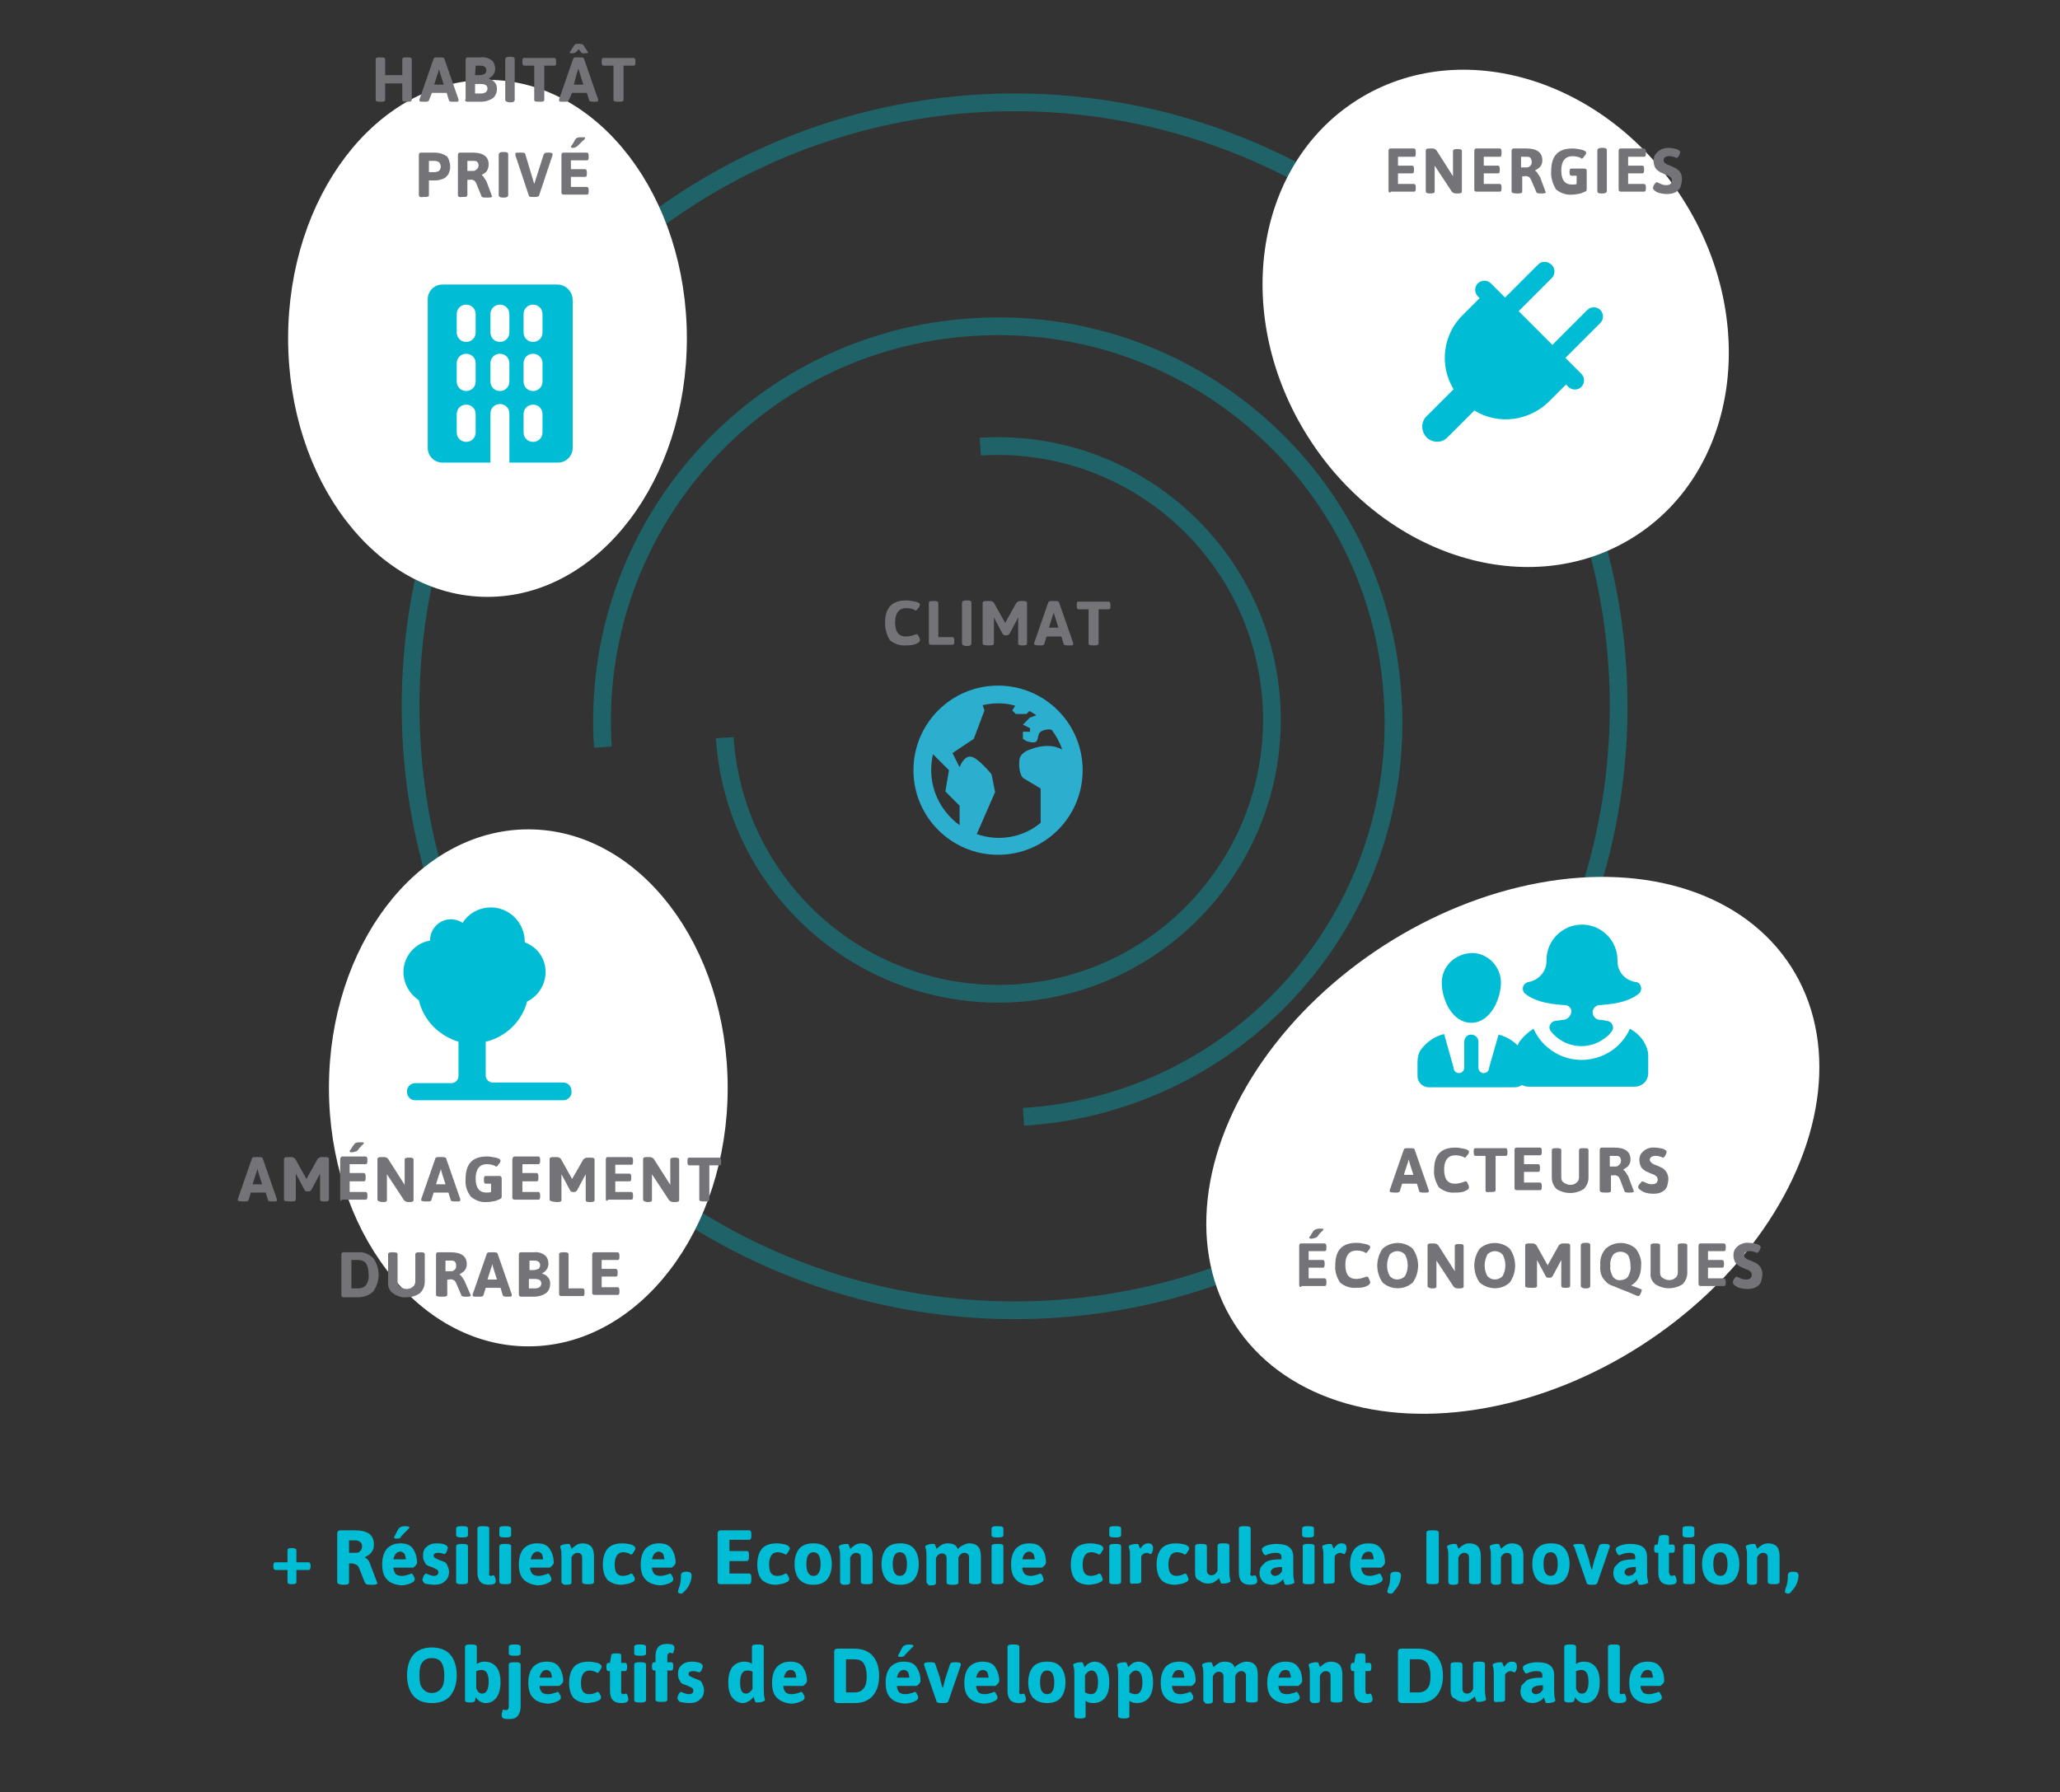 <?xml version="1.0" encoding="utf-8"?>
<!-- Generator: Adobe Illustrator 22.0.1, SVG Export Plug-In . SVG Version: 6.00 Build 0)  -->
<svg version="1.1" id="Calque_1" xmlns="http://www.w3.org/2000/svg" xmlns:xlink="http://www.w3.org/1999/xlink" x="0px" y="0px"
	 viewBox="0 0 348.2 303" style="enable-background:new 0 0 348.2 303;" xml:space="preserve">
<rect x="0" y="0" width="348.2" height="303" fill="#333333" stroke="none"/>
<style type="text/css">
	.st0{opacity:0.4;fill:none;stroke:#00ABB8;stroke-width:3;stroke-miterlimit:10;enable-background:new    ;}
	.st1{fill:#FFFFFF;stroke:#FFFFFF;stroke-width:3;stroke-miterlimit:10;}
	.st2{fill:#737378;}
	.st3{fill:#00BCD4;}
	.st4{fill:#2CAECE;}
</style>
<title>secteurs</title>
<g id="Calque_2_1_">
	<g id="ressources">
		<circle class="st0" cx="171.5" cy="119.4" r="102.1"/>
		<ellipse class="st1" cx="82.4" cy="57.2" rx="32.2" ry="42.2"/>
		<ellipse class="st1" cx="89.3" cy="183.9" rx="32.2" ry="42.2"/>
		
			<ellipse transform="matrix(0.841 -0.541 0.541 0.841 -64.125 169.05)" class="st1" cx="255.7" cy="193.7" rx="54.4" ry="38.7"/>
		<ellipse transform="matrix(0.844 -0.537 0.537 0.844 10.645 144.112)" class="st1" cx="252.7" cy="53.8" rx="36" ry="42.2"/>
		<path class="st2" d="M234.7,32.2v-6.7c0-0.2,0.1-0.4,0.3-0.4c0,0,0.1,0,0.1,0h3.9c0.2,0,0.3,0.2,0.3,0.5V26c0,0.4-0.1,0.5-0.3,0.5
			h-2.7v1.5h2.4c0.2,0,0.3,0.2,0.3,0.5v0.3c0,0.4-0.1,0.5-0.3,0.5h-2.4v1.8h2.7c0.2,0,0.3,0.2,0.3,0.5v0.3c0,0.4-0.1,0.5-0.3,0.5
			h-3.9C234.9,32.7,234.7,32.5,234.7,32.2C234.7,32.3,234.7,32.3,234.7,32.2z"/>
		<path class="st2" d="M241,32.3v-6.9c0-0.2,0.2-0.3,0.6-0.3h0.5c0.3,0,0.5,0.1,0.7,0.3l2.8,4.4v-4.3c0-0.2,0.2-0.3,0.6-0.3h0.3
			c0.4,0,0.6,0.1,0.6,0.3v6.9c0,0.2-0.2,0.3-0.6,0.3h-0.4c-0.3,0-0.5-0.1-0.7-0.3l-2.9-4.4v4.4c0,0.2-0.2,0.3-0.6,0.3h-0.3
			C241.2,32.7,241,32.6,241,32.3z"/>
		<path class="st2" d="M249.2,32.2v-6.7c0-0.2,0.1-0.4,0.3-0.4c0,0,0.1,0,0.1,0h3.9c0.2,0,0.3,0.2,0.3,0.5V26c0,0.4-0.1,0.5-0.3,0.5
			h-2.7v1.5h2.4c0.2,0,0.3,0.2,0.3,0.5v0.3c0,0.4-0.1,0.5-0.3,0.5h-2.4v1.8h2.7c0.2,0,0.3,0.2,0.3,0.5v0.3c0,0.4-0.1,0.5-0.3,0.5
			h-3.9c-0.2,0-0.4-0.1-0.4-0.3C249.2,32.3,249.2,32.3,249.2,32.2z"/>
		<path class="st2" d="M255.5,32.3v-6.8c0-0.2,0.1-0.4,0.3-0.4c0,0,0.1,0,0.1,0h2.1c1.8,0,2.7,0.7,2.7,2c0,0.4-0.1,0.7-0.3,1
			c-0.2,0.3-0.6,0.5-0.9,0.7v0.1c0.2,0.1,0.3,0.2,0.4,0.4c0.1,0.2,0.3,0.4,0.4,0.6l0.9,2.4c0,0.1,0,0.1,0.1,0.2
			c0,0.1-0.2,0.2-0.6,0.2h-0.4c-0.4,0-0.6-0.1-0.6-0.2l-0.9-2.1c-0.1-0.2-0.2-0.4-0.4-0.5c-0.2-0.1-0.5-0.2-0.7-0.1h-0.4v2.6
			c0,0.2-0.2,0.3-0.6,0.3h-0.4C255.7,32.7,255.5,32.6,255.5,32.3z M257.1,28.3h1c0.2,0,0.4-0.1,0.6-0.3c0.2-0.2,0.2-0.4,0.2-0.7
			c0-0.2-0.1-0.5-0.2-0.6c-0.2-0.2-0.4-0.2-0.7-0.2h-0.9V28.3z"/>
		<path class="st2" d="M262.2,28.9c0-2.6,1.2-3.8,3.6-3.8c0.5,0,1,0.1,1.5,0.2c0.5,0.1,0.8,0.3,0.8,0.5c0,0.2-0.1,0.4-0.3,0.6
			c-0.2,0.3-0.3,0.4-0.4,0.4c-0.1,0-0.2,0-0.2-0.1c-0.4-0.2-0.9-0.3-1.4-0.3c-1.2,0-1.9,0.8-1.9,2.4c0,1.6,0.6,2.4,1.8,2.4
			c0.3,0,0.6,0,0.8-0.1v-1.4h-0.9c-0.2,0-0.3-0.2-0.3-0.5V29c0-0.4,0.1-0.5,0.3-0.5h2.2c0.2,0,0.4,0.1,0.4,0.3c0,0.1,0,0.1,0,0.2v3
			c0,0.2-0.1,0.4-0.3,0.4c-0.2,0.1-0.5,0.2-0.7,0.3c-0.5,0.1-1,0.2-1.5,0.2c-1,0.1-2-0.3-2.7-0.9C262.4,31,262.1,29.9,262.2,28.9z"
			/>
		<path class="st2" d="M270,32.3v-6.9c0-0.2,0.2-0.4,0.6-0.4h0.4c0.4,0,0.6,0.1,0.6,0.4v6.9c0,0.2-0.2,0.4-0.6,0.4h-0.4
			C270.2,32.7,270,32.6,270,32.3z"/>
		<path class="st2" d="M273.6,32.2v-6.7c0-0.2,0.1-0.4,0.3-0.4c0,0,0.1,0,0.1,0h3.9c0.2,0,0.3,0.2,0.3,0.5V26c0,0.4-0.1,0.5-0.3,0.5
			h-2.7v1.5h2.4c0.2,0,0.3,0.2,0.3,0.5v0.3c0,0.4-0.1,0.5-0.3,0.5h-2.4v1.8h2.7c0.2,0,0.3,0.2,0.3,0.5v0.3c0,0.4-0.1,0.5-0.3,0.5
			H274c-0.2,0-0.4-0.1-0.4-0.3C273.6,32.3,273.6,32.3,273.6,32.2z"/>
		<path class="st2" d="M279.4,31.8c0-0.2,0.1-0.4,0.2-0.6c0.2-0.2,0.3-0.4,0.4-0.4c0.1,0,0.2,0.1,0.3,0.1c0.4,0.2,0.8,0.4,1.3,0.4
			c0.7,0,1-0.3,1-0.8c0-0.2-0.1-0.5-0.3-0.6c-0.2-0.2-0.5-0.3-0.8-0.4c-0.3-0.1-0.6-0.3-0.9-0.4c-0.3-0.2-0.6-0.4-0.8-0.7
			c-0.2-0.4-0.3-0.8-0.3-1.2c0-0.4,0.1-0.9,0.4-1.2c0.5-0.7,1.3-1,2.1-1c0.5,0,0.9,0.1,1.4,0.2c0.4,0.2,0.6,0.3,0.6,0.5
			c0,0.2-0.1,0.4-0.2,0.6c-0.1,0.2-0.3,0.4-0.4,0.4c-0.1,0-0.1,0-0.2-0.1c-0.3-0.1-0.7-0.2-1-0.2c-0.3,0-0.5,0-0.8,0.2
			c-0.1,0.1-0.2,0.3-0.2,0.5c0,0.2,0.1,0.4,0.3,0.5c0.2,0.2,0.5,0.3,0.8,0.4c0.3,0.1,0.6,0.3,0.9,0.4c0.3,0.2,0.6,0.4,0.8,0.7
			c0.2,0.3,0.3,0.7,0.3,1.2c0,0.4-0.1,0.8-0.2,1.2c-0.1,0.3-0.3,0.6-0.6,0.8c-0.5,0.4-1.1,0.5-1.7,0.5c-0.6,0-1.2-0.1-1.7-0.3
			C279.6,32.2,279.4,32,279.4,31.8z"/>
		<path class="st2" d="M63.5,16.9V10c0-0.2,0.2-0.3,0.6-0.3h0.4c0.4,0,0.6,0.1,0.6,0.3v2.7h2.9V10c0-0.2,0.2-0.3,0.6-0.3h0.4
			c0.4,0,0.6,0.1,0.6,0.3v6.9c0,0.2-0.2,0.3-0.6,0.3h-0.4c-0.4,0-0.6-0.1-0.6-0.3v-2.8h-2.9v2.8c0,0.2-0.2,0.3-0.6,0.3h-0.4
			C63.7,17.2,63.5,17.1,63.5,16.9z"/>
		<path class="st2" d="M70.9,17c0-0.1,0-0.1,0-0.2l2.4-6.9c0.1-0.2,0.3-0.2,0.6-0.2h0.6c0.4,0,0.6,0.1,0.6,0.2l2.4,6.9
			c0,0.1,0,0.1,0,0.2c0,0.2-0.2,0.2-0.5,0.2h-0.5c-0.4,0-0.6-0.1-0.6-0.2l-0.4-1.3h-2.5L72.5,17c-0.1,0.1-0.2,0.2-0.5,0.2h-0.4
			C71.1,17.2,70.9,17.2,70.9,17z M73.4,14.3H75l-0.6-1.9l-0.2-0.7l0,0c-0.1,0.3-0.1,0.6-0.2,0.7L73.4,14.3z"/>
		<path class="st2" d="M78.7,16.8v-6.7c0-0.2,0.1-0.4,0.3-0.4c0,0,0.1,0,0.1,0h2.1c0.7-0.1,1.4,0.1,1.9,0.5c0.4,0.3,0.6,0.9,0.6,1.4
			c0,0.4-0.1,0.7-0.3,1c-0.2,0.3-0.5,0.5-0.8,0.7v0c0.4,0.1,0.8,0.3,1,0.6c0.3,0.3,0.4,0.7,0.4,1.1c0,0.6-0.2,1.2-0.7,1.6
			c-0.6,0.4-1.3,0.6-2,0.6h-2.3c-0.2,0-0.4-0.1-0.4-0.3C78.7,16.8,78.7,16.8,78.7,16.8z M80.3,12.7h0.8c0.3,0,0.6-0.1,0.8-0.2
			c0.2-0.1,0.3-0.4,0.3-0.6c0-0.5-0.3-0.8-1-0.8h-0.8L80.3,12.7z M80.3,15.8h1.1c0.3,0,0.5-0.1,0.7-0.2c0.2-0.2,0.3-0.4,0.3-0.6
			c0-0.6-0.4-0.8-1.2-0.8h-0.9V15.8z"/>
		<path class="st2" d="M85.4,16.9V10c0-0.2,0.2-0.4,0.6-0.4h0.4c0.4,0,0.6,0.1,0.6,0.4v6.9c0,0.2-0.2,0.4-0.6,0.4h-0.4
			C85.6,17.2,85.4,17.1,85.4,16.9z"/>
		<path class="st2" d="M90.3,16.9v-5.8h-1.7c-0.2,0-0.3-0.2-0.3-0.5v-0.3c0-0.4,0.1-0.5,0.3-0.5h5.1c0.2,0,0.3,0.2,0.3,0.5v0.3
			c0,0.4-0.1,0.5-0.3,0.5H92v5.8c0,0.2-0.2,0.3-0.6,0.3H91C90.5,17.2,90.3,17.1,90.3,16.9z"/>
		<path class="st2" d="M94.5,17c0-0.1,0-0.1,0-0.2l2.4-6.9c0.1-0.2,0.3-0.2,0.6-0.2h0.6c0.4,0,0.6,0.1,0.6,0.2l2.4,6.9
			c0,0.1,0,0.1,0,0.2c0,0.2-0.2,0.2-0.5,0.2h-0.4c-0.3,0-0.6-0.1-0.6-0.2l-0.4-1.3h-2.5L96.1,17c0,0.1-0.2,0.2-0.5,0.2h-0.4
			C94.7,17.2,94.5,17.2,94.5,17z M96.5,9c-0.1,0-0.2,0-0.2-0.1c0-0.1,0-0.1,0.1-0.2l0.7-1.1c0.1-0.1,0.3-0.2,0.7-0.2h0.1
			c0.3,0,0.6,0.1,0.7,0.2l0.7,1.1c0,0,0.1,0.1,0.1,0.2C99.3,9,99.2,9,99.1,9h-0.2c-0.3,0.1-0.6,0-0.8-0.3l-0.3-0.4l-0.3,0.4
			C97.3,8.9,97,9,96.8,9L96.5,9z M97,14.3h1.6L98,12.4l-0.2-0.7h-0.1c0,0.2-0.1,0.5-0.2,0.7L97,14.3z"/>
		<path class="st2" d="M103.7,16.9v-5.8H102c-0.2,0-0.3-0.2-0.3-0.5v-0.3c0-0.4,0.1-0.5,0.3-0.5h5.1c0.2,0,0.3,0.2,0.3,0.5v0.3
			c0,0.4-0.1,0.5-0.3,0.5h-1.7v5.8c0,0.2-0.2,0.3-0.6,0.3h-0.4C103.9,17.2,103.7,17.1,103.7,16.9z"/>
		<path class="st2" d="M70.8,33v-6.8c0-0.2,0.1-0.4,0.3-0.4c0,0,0.1,0,0.1,0h2.3c0.7,0,1.4,0.2,2,0.6c0.2,0.2,0.3,0.4,0.4,0.7
			c0.1,0.3,0.2,0.7,0.2,1.1c0,0.4-0.1,0.7-0.2,1c-0.1,0.3-0.3,0.5-0.5,0.7c-0.2,0.2-0.4,0.3-0.7,0.4c-0.3,0.1-0.7,0.2-1.1,0.2h-1.1
			V33c0,0.2-0.2,0.3-0.6,0.3h-0.4C71,33.4,70.8,33.2,70.8,33z M72.5,29.1h1c0.2,0,0.5-0.1,0.7-0.2c0.2-0.2,0.3-0.5,0.3-0.7
			c0-0.3-0.1-0.6-0.3-0.8c-0.2-0.1-0.4-0.2-0.7-0.2h-1V29.1z"/>
		<path class="st2" d="M77.4,33v-6.8c0-0.2,0.1-0.4,0.3-0.4c0,0,0.1,0,0.1,0h2.1c1.8,0,2.7,0.7,2.7,2c0,0.4-0.1,0.7-0.3,1.1
			c-0.2,0.3-0.6,0.5-0.9,0.7v0c0.2,0.1,0.3,0.2,0.4,0.4c0.1,0.2,0.3,0.4,0.4,0.6l0.9,2.4c0,0.1,0,0.1,0.1,0.2c0,0.1-0.2,0.2-0.6,0.2
			H82c-0.4,0-0.6-0.1-0.6-0.2L80.5,31c-0.1-0.2-0.2-0.4-0.4-0.5c-0.2-0.1-0.5-0.2-0.7-0.1H79V33c0,0.2-0.2,0.3-0.6,0.3H78
			C77.6,33.4,77.4,33.2,77.4,33z M79,28.9h1c0.2,0,0.4-0.1,0.6-0.3c0.2-0.2,0.3-0.4,0.3-0.6c0-0.2-0.1-0.5-0.2-0.6
			c-0.2-0.2-0.4-0.2-0.7-0.2H79V28.9z"/>
		<path class="st2" d="M84.3,33v-6.9c0-0.2,0.2-0.4,0.6-0.4h0.4c0.4,0,0.6,0.1,0.6,0.4V33c0,0.2-0.2,0.4-0.6,0.4h-0.4
			C84.5,33.4,84.3,33.2,84.3,33z"/>
		<path class="st2" d="M87.1,26c0-0.2,0.2-0.2,0.7-0.2h0.4c0.4,0,0.6,0.1,0.6,0.3l1.5,5h0l1.6-5c0.1-0.2,0.3-0.3,0.6-0.3h0.3
			c0.4,0,0.6,0.1,0.6,0.2c0,0.1,0,0.1,0,0.2l-2.3,6.9c-0.1,0.1-0.3,0.2-0.6,0.2h-0.5c-0.4,0-0.6-0.1-0.6-0.2l-2.3-6.9
			C87.2,26.2,87.1,26.1,87.1,26z"/>
		<path class="st2" d="M94.9,32.9v-6.7c0-0.2,0.1-0.4,0.3-0.4c0,0,0.1,0,0.1,0h3.9c0.2,0,0.3,0.2,0.3,0.5v0.3c0,0.4-0.1,0.5-0.3,0.5
			h-2.7v1.5h2.4c0.2,0,0.3,0.2,0.3,0.5v0.3c0,0.4-0.1,0.5-0.3,0.5h-2.4v1.7h2.7c0.2,0,0.3,0.2,0.3,0.5v0.3c0,0.4-0.1,0.5-0.3,0.5
			h-3.9c-0.2,0-0.4-0.1-0.4-0.3C94.9,33,94.9,32.9,94.9,32.9z M96.8,25c-0.2,0-0.3-0.1-0.3-0.2c0-0.1,0.1-0.2,0.2-0.3
			c0.1-0.2,0.2-0.3,0.3-0.5l0.3-0.5c0.1-0.2,0.4-0.3,0.9-0.3s0.7,0,0.7,0.1c0,0.1,0,0.1-0.1,0.2c0,0.1-0.1,0.2-0.3,0.3l-0.3,0.3
			l-0.2,0.2l-0.3,0.3C97.4,24.9,97.1,25,96.8,25z"/>
		<path class="st2" d="M40.2,202.9c0-0.1,0-0.1,0-0.2l2.4-6.9c0.1-0.2,0.3-0.2,0.6-0.2h0.6c0.4,0,0.6,0.1,0.6,0.2l2.4,6.9
			c0,0.1,0,0.1,0,0.2c0,0.2-0.2,0.2-0.5,0.2h-0.4c-0.4,0-0.6-0.1-0.6-0.2l-0.4-1.3h-2.5l-0.4,1.3c-0.1,0.1-0.2,0.2-0.5,0.2h-0.4
			C40.4,203.1,40.2,203,40.2,202.9z M42.7,200.2h1.6l-0.6-1.9l-0.2-0.7l0,0c-0.1,0.3-0.1,0.6-0.2,0.7L42.7,200.2z"/>
		<path class="st2" d="M48,202.8v-6.9c0-0.2,0.2-0.3,0.6-0.3h0.6c0.3,0,0.5,0.1,0.7,0.3l1.9,3.4l1.9-3.4c0.2-0.2,0.4-0.3,0.7-0.3
			h0.6c0.4,0,0.6,0.1,0.6,0.3v6.9c0,0.2-0.2,0.3-0.6,0.3h-0.3c-0.4,0-0.6-0.1-0.6-0.3v-4.4h0l-1.5,2.8c-0.1,0.1-0.3,0.2-0.4,0.2
			h-0.3c-0.2,0-0.3-0.1-0.4-0.2l-1.5-2.8h0v4.4c0,0.2-0.2,0.3-0.6,0.3h-0.3C48.2,203.1,48,203,48,202.8z"/>
		<path class="st2" d="M57.5,202.7V196c0-0.2,0.1-0.4,0.3-0.5c0,0,0.1,0,0.1,0h3.9c0.2,0,0.3,0.2,0.3,0.5v0.3c0,0.4-0.1,0.5-0.3,0.5
			h-2.7v1.5h2.4c0.2,0,0.3,0.2,0.3,0.5v0.4c0,0.4-0.1,0.5-0.3,0.5h-2.4v1.8h2.7c0.2,0,0.3,0.2,0.3,0.5v0.3c0,0.4-0.1,0.5-0.3,0.5h-4
			C57.7,203.1,57.5,203,57.5,202.7C57.5,202.7,57.5,202.7,57.5,202.7z M59.4,194.8c-0.2,0-0.3-0.1-0.3-0.2c0-0.1,0.1-0.2,0.2-0.3
			c0.1-0.2,0.2-0.3,0.3-0.5l0.3-0.4c0.1-0.2,0.4-0.3,0.9-0.3s0.7,0,0.7,0.1c0,0.1,0,0.1-0.1,0.2c-0.1,0.1-0.2,0.2-0.3,0.3l-0.3,0.3
			l-0.2,0.3l-0.3,0.3C60,194.7,59.7,194.8,59.4,194.8z"/>
		<path class="st2" d="M63.8,202.8v-6.9c0-0.2,0.2-0.3,0.6-0.3h0.5c0.3,0,0.5,0.1,0.7,0.3l2.8,4.4v-4.3c0-0.2,0.2-0.3,0.6-0.3h0.3
			c0.4,0,0.6,0.1,0.6,0.3v6.9c0,0.2-0.2,0.3-0.6,0.3H69c-0.3,0-0.5-0.1-0.7-0.3l-2.9-4.4v4.4c0,0.2-0.2,0.3-0.6,0.3h-0.3
			C64,203.1,63.8,203,63.8,202.8z"/>
		<path class="st2" d="M71.2,202.9c0-0.1,0-0.1,0-0.2l2.4-6.9c0.1-0.2,0.3-0.2,0.6-0.2h0.6c0.3,0,0.6,0.1,0.6,0.2l2.4,6.9
			c0,0.1,0,0.1,0,0.2c0,0.2-0.2,0.2-0.5,0.2h-0.5c-0.4,0-0.6-0.1-0.6-0.2l-0.4-1.3h-2.5l-0.4,1.3c0,0.1-0.2,0.2-0.5,0.2h-0.4
			C71.4,203.1,71.2,203,71.2,202.9z M73.7,200.2h1.6l-0.6-1.9l-0.2-0.7h0c0,0.2-0.1,0.5-0.2,0.7L73.7,200.2z"/>
		<path class="st2" d="M78.7,199.3c0-2.6,1.2-3.8,3.6-3.8c0.5,0,1,0.1,1.5,0.2c0.5,0.1,0.8,0.3,0.8,0.5c0,0.2-0.1,0.4-0.3,0.6
			c-0.2,0.3-0.3,0.4-0.4,0.4c-0.1,0-0.2,0-0.2-0.1c-0.4-0.2-0.9-0.3-1.4-0.3c-1.2,0-1.9,0.8-1.9,2.4c0,1.6,0.6,2.4,1.8,2.4
			c0.3,0,0.6,0,0.8-0.1v-1.4h-0.9c-0.2,0-0.3-0.2-0.3-0.5v-0.3c0-0.4,0.1-0.5,0.3-0.5h2.2c0.2-0.1,0.4,0.1,0.5,0.3
			c0,0.1,0,0.1,0,0.2v3c0,0.2-0.1,0.3-0.3,0.4c-0.2,0.1-0.5,0.2-0.7,0.3c-0.5,0.1-1,0.2-1.5,0.2c-1,0.1-2-0.3-2.7-0.9
			C78.9,201.4,78.6,200.4,78.7,199.3z"/>
		<path class="st2" d="M86.6,202.7V196c0-0.2,0.1-0.4,0.3-0.5c0.1,0,0.1,0,0.2,0H91c0.2,0,0.3,0.2,0.3,0.5v0.3
			c0,0.4-0.1,0.5-0.3,0.5h-2.7v1.5h2.4c0.2,0,0.3,0.2,0.3,0.5v0.4c0,0.4-0.1,0.5-0.3,0.5h-2.4v1.8H91c0.2,0,0.3,0.2,0.3,0.5v0.3
			c0,0.4-0.1,0.5-0.3,0.5H87c-0.2,0-0.4-0.1-0.4-0.3C86.6,202.8,86.6,202.7,86.6,202.7z"/>
		<path class="st2" d="M92.9,202.8v-6.9c0-0.2,0.2-0.3,0.6-0.3h0.6c0.3,0,0.5,0.1,0.7,0.3l1.9,3.4l1.9-3.3c0.2-0.2,0.4-0.3,0.7-0.3
			h0.6c0.4,0,0.6,0.1,0.6,0.3v6.9c0,0.2-0.2,0.3-0.6,0.3h-0.3c-0.4,0-0.6-0.1-0.6-0.3v-4.4h0l-1.5,2.8c-0.1,0.1-0.3,0.2-0.4,0.2
			h-0.3c-0.2,0-0.3-0.1-0.4-0.2l-1.5-2.8h0v4.4c0,0.2-0.2,0.3-0.6,0.3h-0.3C93.1,203.1,92.9,203,92.9,202.8z"/>
		<path class="st2" d="M102.4,202.7V196c0-0.2,0.1-0.4,0.3-0.4c0,0,0.1,0,0.1,0h3.9c0.2,0,0.3,0.2,0.3,0.5v0.3
			c0,0.4-0.1,0.5-0.3,0.5H104v1.5h2.4c0.2,0,0.3,0.2,0.3,0.5v0.3c0,0.4-0.1,0.5-0.3,0.5H104v1.8h2.7c0.2,0,0.3,0.2,0.3,0.5v0.3
			c0,0.4-0.1,0.5-0.3,0.5h-3.9C102.6,203.1,102.4,203,102.4,202.7C102.4,202.7,102.4,202.7,102.4,202.7z"/>
		<path class="st2" d="M108.7,202.8v-6.9c0-0.2,0.2-0.3,0.6-0.3h0.5c0.3,0,0.5,0.1,0.7,0.3l2.8,4.4v-4.3c0-0.2,0.2-0.3,0.6-0.3h0.3
			c0.4,0,0.6,0.1,0.6,0.3v6.9c0,0.2-0.2,0.3-0.6,0.3h-0.4c-0.3,0-0.5-0.1-0.7-0.3l-2.9-4.4v4.4c0,0.2-0.2,0.3-0.6,0.3h-0.3
			C108.9,203.1,108.7,203,108.7,202.8z"/>
		<path class="st2" d="M118.2,202.8V197h-1.7c-0.2,0-0.3-0.2-0.3-0.5v-0.3c0-0.4,0.1-0.5,0.3-0.5h5.1c0.2,0,0.3,0.2,0.3,0.5v0.3
			c0,0.4-0.1,0.5-0.3,0.5h-1.7v5.8c0,0.2-0.2,0.3-0.6,0.3h-0.4C118.4,203.1,118.2,203,118.2,202.8z"/>
		<path class="st2" d="M57.7,218.8v-6.7c0-0.2,0.1-0.4,0.3-0.4c0,0,0.1,0,0.1,0h2.4c1-0.1,1.9,0.3,2.6,1c1.2,1.7,1.2,3.9,0,5.6
			c-0.7,0.7-1.6,1-2.6,1h-2.4c-0.2,0-0.4-0.1-0.4-0.3C57.7,218.9,57.7,218.8,57.7,218.8z M59.4,217.8h1.2c0.5,0,1-0.2,1.3-0.6
			c0.3-0.5,0.5-1.1,0.4-1.8c0-0.6-0.1-1.2-0.4-1.8c-0.3-0.4-0.8-0.6-1.3-0.6h-1.2V217.8z"/>
		<path class="st2" d="M65.6,216.7V212c0-0.2,0.2-0.3,0.6-0.3h0.4c0.4,0,0.6,0.1,0.6,0.3v4.6c0,0.4,0.1,0.7,0.4,0.9
			c0.3,0.2,0.7,0.4,1.1,0.4c0.4,0,0.8-0.1,1.1-0.4c0.3-0.2,0.4-0.6,0.4-0.9V212c0-0.2,0.2-0.3,0.6-0.3h0.4c0.4,0,0.6,0.1,0.6,0.3
			v4.7c0,0.7-0.3,1.4-0.8,1.9c-0.7,0.5-1.5,0.7-2.3,0.7c-0.8,0.1-1.6-0.2-2.3-0.7C65.8,218.2,65.5,217.4,65.6,216.7z"/>
		<path class="st2" d="M73.7,218.9v-6.8c0-0.2,0.1-0.4,0.3-0.4c0,0,0.1,0,0.1,0h2.1c1.8,0,2.7,0.7,2.7,2c0,0.4-0.1,0.7-0.3,1
			c-0.2,0.3-0.6,0.5-0.9,0.7v0.1c0.2,0.1,0.3,0.2,0.4,0.4c0.1,0.2,0.3,0.4,0.4,0.6l1,2.3c0,0.1,0,0.1,0.1,0.2c0,0.1-0.2,0.2-0.6,0.2
			h-0.4c-0.4,0-0.6-0.1-0.6-0.2l-0.9-2.1c-0.1-0.2-0.2-0.4-0.4-0.5c-0.2-0.1-0.5-0.2-0.7-0.1h-0.4v2.6c0,0.2-0.2,0.3-0.6,0.3h-0.4
			C73.9,219.2,73.7,219.1,73.7,218.9z M75.3,214.9h1c0.2,0,0.4-0.1,0.6-0.3c0.2-0.2,0.2-0.4,0.2-0.7c0-0.2-0.1-0.5-0.2-0.6
			c-0.2-0.2-0.4-0.2-0.7-0.2h-0.9V214.9z"/>
		<path class="st2" d="M79.9,219c0-0.1,0-0.1,0-0.2l2.4-6.9c0.1-0.2,0.3-0.2,0.6-0.2h0.6c0.4,0,0.6,0.1,0.6,0.2l2.4,6.9
			c0,0.1,0,0.1,0,0.2c0,0.2-0.2,0.2-0.5,0.2h-0.4c-0.4,0-0.6-0.1-0.6-0.2l-0.4-1.3h-2.5l-0.4,1.3c-0.1,0.1-0.2,0.2-0.5,0.2h-0.4
			C80.1,219.2,79.9,219.2,79.9,219z M82.4,216.3h1.6l-0.6-1.9l-0.2-0.7l0,0c-0.1,0.3-0.1,0.6-0.2,0.7L82.4,216.3z"/>
		<path class="st2" d="M87.7,218.8v-6.7c0-0.2,0.1-0.4,0.3-0.4c0,0,0.1,0,0.1,0h2.1c0.7-0.1,1.4,0.1,1.9,0.5
			c0.4,0.3,0.6,0.9,0.6,1.4c0,0.4-0.1,0.7-0.3,1c-0.2,0.3-0.5,0.5-0.8,0.7v0c0.4,0.1,0.8,0.3,1,0.6c0.3,0.3,0.4,0.7,0.4,1.1
			c0,0.6-0.2,1.2-0.7,1.6c-0.6,0.4-1.3,0.6-2,0.6h-2.3C87.9,219.2,87.7,219.1,87.7,218.8C87.7,218.8,87.7,218.8,87.7,218.8z
			 M89.4,214.7h0.8c0.3,0,0.5-0.1,0.8-0.2c0.2-0.1,0.3-0.4,0.3-0.6c0-0.5-0.3-0.8-1-0.8h-0.8V214.7z M89.4,217.8h1.1
			c0.3,0,0.5-0.1,0.7-0.2c0.2-0.2,0.3-0.4,0.3-0.6c0-0.6-0.4-0.8-1.2-0.8h-0.9V217.8z"/>
		<path class="st2" d="M94.5,218.8V212c0-0.2,0.2-0.3,0.6-0.3h0.4c0.4,0,0.6,0.1,0.6,0.3v5.8h2.4c0.2,0,0.3,0.2,0.3,0.5v0.3
			c0,0.4-0.1,0.5-0.3,0.5h-3.6c-0.2,0-0.4-0.1-0.4-0.3C94.5,218.9,94.5,218.8,94.5,218.8z"/>
		<path class="st2" d="M100.1,218.8v-6.7c0-0.2,0.1-0.4,0.3-0.4c0,0,0.1,0,0.1,0h3.9c0.2,0,0.3,0.2,0.3,0.5v0.3
			c0,0.4-0.1,0.5-0.3,0.5h-2.7v1.5h2.4c0.2,0,0.3,0.2,0.3,0.5v0.3c0,0.4-0.1,0.5-0.3,0.5h-2.4v1.8h2.7c0.2,0,0.3,0.2,0.3,0.5v0.3
			c0,0.4-0.1,0.5-0.3,0.5h-3.9c-0.2,0-0.4-0.1-0.4-0.3C100.1,218.9,100.1,218.8,100.1,218.8z"/>
		<path class="st2" d="M234.9,201.4c0-0.1,0-0.1,0-0.2l2.4-6.9c0.1-0.2,0.3-0.2,0.6-0.2h0.6c0.4,0,0.6,0.1,0.6,0.2l2.4,6.9
			c0,0.1,0,0.1,0,0.2c0,0.2-0.2,0.2-0.5,0.2h-0.5c-0.4,0-0.6-0.1-0.6-0.2l-0.4-1.3h-2.5l-0.4,1.3c-0.1,0.1-0.2,0.2-0.5,0.2h-0.4
			C235.1,201.6,234.9,201.5,234.9,201.4z M237.3,198.6h1.6l-0.6-1.9l-0.2-0.7h0c-0.1,0.3-0.1,0.6-0.2,0.7L237.3,198.6z"/>
		<path class="st2" d="M242.4,197.8c0-2.6,1.2-3.8,3.6-3.8c0.5,0,1,0.1,1.5,0.2c0.5,0.1,0.8,0.3,0.8,0.5c0,0.2-0.1,0.4-0.3,0.6
			c-0.2,0.3-0.3,0.4-0.4,0.4l-0.2-0.1c-0.4-0.2-0.9-0.3-1.4-0.3c-1.2,0-1.9,0.8-1.9,2.4s0.6,2.4,1.8,2.4c0.5,0,1-0.1,1.5-0.3
			c0.1,0,0.2-0.1,0.3-0.1c0.2,0,0.3,0.1,0.4,0.4c0.1,0.2,0.2,0.4,0.2,0.6c0,0.3-0.3,0.5-0.8,0.7c-0.5,0.2-1.1,0.2-1.6,0.2
			c-1,0.1-2-0.3-2.7-0.9C242.7,199.9,242.3,198.8,242.4,197.8z"/>
		<path class="st2" d="M251.1,201.2v-5.8h-1.7c-0.2,0-0.3-0.2-0.3-0.5v-0.3c0-0.4,0.1-0.5,0.3-0.5h5.1c0.2,0,0.3,0.2,0.3,0.5v0.3
			c0,0.4-0.1,0.5-0.3,0.5h-1.7v5.8c0,0.2-0.2,0.3-0.6,0.3h-0.4C251.3,201.6,251.1,201.5,251.1,201.2z"/>
		<path class="st2" d="M256,201.1v-6.7c0-0.2,0.1-0.4,0.3-0.4c0,0,0.1,0,0.1,0h3.9c0.2,0,0.3,0.2,0.3,0.5v0.3c0,0.4-0.1,0.5-0.3,0.5
			h-2.7v1.5h2.4c0.2,0,0.3,0.2,0.3,0.5v0.3c0,0.4-0.1,0.5-0.3,0.5h-2.4v1.8h2.7c0.2,0,0.3,0.2,0.3,0.5v0.3c0,0.4-0.1,0.5-0.3,0.5
			h-3.9c-0.2,0-0.4-0.1-0.4-0.3C256,201.2,256,201.2,256,201.1z"/>
		<path class="st2" d="M262.3,199.1v-4.7c0-0.2,0.2-0.3,0.6-0.3h0.4c0.4,0,0.6,0.1,0.6,0.3v4.6c0,0.4,0.1,0.7,0.4,0.9
			c0.3,0.2,0.7,0.4,1.1,0.4c0.4,0,0.8-0.1,1.1-0.4c0.3-0.2,0.4-0.6,0.4-0.9v-4.6c0-0.2,0.2-0.3,0.6-0.3h0.4c0.4,0,0.6,0.1,0.6,0.3
			v4.7c0,0.7-0.3,1.4-0.8,1.9c-1.4,0.9-3.2,0.9-4.6,0C262.6,200.5,262.3,199.8,262.3,199.1z"/>
		<path class="st2" d="M270.4,201.2v-6.8c0-0.2,0.1-0.4,0.3-0.4c0,0,0.1,0,0.1,0h2.1c1.8,0,2.7,0.7,2.7,2c0,0.4-0.1,0.7-0.3,1
			c-0.2,0.3-0.6,0.5-0.9,0.7v0.1c0.2,0.1,0.3,0.2,0.4,0.4c0.1,0.2,0.3,0.4,0.4,0.6l0.9,2.4c0,0.1,0,0.1,0.1,0.2
			c0,0.1-0.2,0.2-0.6,0.2h-0.4c-0.4,0-0.6-0.1-0.6-0.2l-0.8-2.1c-0.1-0.2-0.2-0.4-0.4-0.5c-0.2-0.1-0.5-0.2-0.7-0.1h-0.4v2.6
			c0,0.2-0.2,0.3-0.6,0.3h-0.4C270.6,201.6,270.4,201.5,270.4,201.2z M272.1,197.2h1c0.2,0,0.4-0.1,0.6-0.3c0.2-0.2,0.3-0.4,0.3-0.7
			c0-0.2-0.1-0.5-0.2-0.6c-0.2-0.2-0.4-0.2-0.7-0.2h-1L272.1,197.2z"/>
		<path class="st2" d="M276.9,200.7c0-0.2,0.1-0.4,0.3-0.6c0.2-0.2,0.3-0.4,0.4-0.4c0.1,0,0.2,0.1,0.3,0.1c0.4,0.2,0.8,0.4,1.3,0.4
			c0.7,0,1-0.3,1-0.8c0-0.2-0.1-0.5-0.3-0.6c-0.2-0.2-0.5-0.3-0.8-0.4c-0.3-0.1-0.6-0.3-0.9-0.4c-0.3-0.2-0.6-0.4-0.8-0.7
			c-0.2-0.4-0.3-0.8-0.3-1.2c0-0.4,0.1-0.9,0.4-1.2c0.5-0.6,1.3-1,2.2-0.9c0.5,0,0.9,0.1,1.4,0.2c0.4,0.2,0.6,0.3,0.6,0.5
			c0,0.2-0.1,0.4-0.2,0.6c-0.1,0.2-0.3,0.4-0.4,0.4c-0.1,0-0.1,0-0.2-0.1c-0.3-0.1-0.7-0.2-1-0.2c-0.3,0-0.5,0-0.8,0.2
			c-0.3,0.2-0.3,0.6-0.1,0.8c0.1,0.1,0.1,0.1,0.2,0.2c0.2,0.2,0.5,0.3,0.8,0.4c0.3,0.1,0.6,0.3,0.9,0.4c0.7,0.4,1.1,1.1,1.1,1.9
			c0,0.4-0.1,0.8-0.2,1.2c-0.1,0.3-0.3,0.6-0.6,0.8c-0.5,0.4-1.1,0.5-1.7,0.5c-0.6,0-1.2-0.1-1.7-0.3
			C277.1,201.1,276.9,200.9,276.9,200.7z"/>
		<path class="st2" d="M219.6,217.3v-6.7c0-0.2,0.1-0.4,0.3-0.4c0,0,0.1,0,0.1,0h3.9c0.2,0,0.3,0.2,0.3,0.5v0.3
			c0,0.4-0.1,0.5-0.3,0.5h-2.7v1.5h2.4c0.2,0,0.3,0.2,0.3,0.5v0.3c0,0.4-0.1,0.5-0.3,0.5h-2.4v1.8h2.7c0.2,0,0.3,0.2,0.3,0.5v0.3
			c0,0.4-0.1,0.5-0.3,0.5h-3.9C219.9,217.7,219.7,217.6,219.6,217.3C219.6,217.3,219.6,217.3,219.6,217.3z M221.6,209.4
			c-0.2,0-0.3-0.1-0.3-0.2c0-0.1,0.1-0.2,0.2-0.3c0.1-0.2,0.2-0.3,0.3-0.5c0.1-0.2,0.2-0.3,0.3-0.4c0.1-0.1,0.4-0.3,0.9-0.3
			c0.5,0,0.7,0,0.7,0.1c0,0.1,0,0.1-0.1,0.2c-0.1,0.1-0.2,0.2-0.3,0.3l-0.3,0.3l-0.2,0.3l-0.3,0.3
			C222.1,209.3,221.9,209.4,221.6,209.4z"/>
		<path class="st2" d="M225.7,213.9c0-2.6,1.2-3.8,3.6-3.8c0.5,0,1,0.1,1.5,0.2c0.5,0.1,0.8,0.3,0.8,0.5c0,0.2-0.1,0.4-0.3,0.6
			c-0.2,0.3-0.3,0.4-0.4,0.4c-0.1,0-0.2,0-0.2-0.1c-0.4-0.2-0.9-0.3-1.4-0.3c-1.2,0-1.9,0.8-1.9,2.4s0.6,2.4,1.8,2.4
			c0.5,0,1-0.1,1.5-0.3c0.1,0,0.2-0.1,0.3-0.1c0.2,0,0.3,0.1,0.4,0.4c0.1,0.2,0.2,0.4,0.2,0.6c0,0.3-0.3,0.5-0.8,0.7
			c-0.5,0.2-1.1,0.2-1.6,0.2c-1,0.1-2-0.3-2.7-0.9C226,216,225.6,215,225.7,213.9z"/>
		<path class="st2" d="M233.7,216.8c-1.2-1.7-1.2-4,0-5.7c1.4-1.3,3.7-1.3,5.1,0c1.2,1.7,1.2,4,0,5.7
			C237.4,218.1,235.1,218.1,233.7,216.8z M234.9,215.7c0.6,0.7,1.6,0.8,2.4,0.2c0.1-0.1,0.2-0.2,0.2-0.2c0.6-1.1,0.6-2.5,0-3.6
			c-0.6-0.7-1.7-0.8-2.4-0.2c-0.1,0.1-0.2,0.1-0.2,0.2C234.3,213.3,234.3,214.6,234.9,215.7L234.9,215.7z"/>
		<path class="st2" d="M241.3,217.4v-6.9c0-0.2,0.2-0.3,0.6-0.3h0.5c0.3,0,0.5,0.1,0.7,0.3l2.8,4.4v-4.3c0-0.2,0.2-0.3,0.6-0.3h0.3
			c0.4,0,0.6,0.1,0.6,0.3v6.9c0,0.2-0.2,0.3-0.6,0.3h-0.4c-0.3,0-0.5-0.1-0.7-0.3l-2.9-4.4v4.4c0,0.2-0.2,0.3-0.6,0.3h-0.3
			C241.5,217.7,241.3,217.6,241.3,217.4z"/>
		<path class="st2" d="M250.1,216.8c-1.2-1.7-1.2-4,0-5.7c1.4-1.3,3.7-1.3,5.1,0c1.2,1.7,1.2,4,0,5.7
			C253.8,218.1,251.6,218.1,250.1,216.8z M251.4,215.7c0.6,0.7,1.6,0.8,2.4,0.2c0.1-0.1,0.2-0.2,0.2-0.2c0.6-1.1,0.6-2.5,0-3.6
			c-0.6-0.7-1.7-0.8-2.4-0.2c-0.1,0.1-0.2,0.1-0.2,0.2C250.8,213.3,250.8,214.6,251.4,215.7z"/>
		<path class="st2" d="M257.8,217.4v-6.9c0-0.2,0.2-0.3,0.6-0.3h0.6c0.3,0,0.5,0.1,0.7,0.3l1.9,3.4l1.9-3.4c0.2-0.2,0.4-0.3,0.7-0.3
			h0.6c0.4,0,0.6,0.1,0.6,0.3v6.9c0,0.2-0.2,0.3-0.6,0.3h-0.3c-0.4,0-0.6-0.1-0.6-0.3v-4.4h0l-1.5,2.8c-0.1,0.1-0.3,0.2-0.4,0.2
			h-0.3c-0.2,0-0.3-0.1-0.4-0.2l-1.5-2.8h0v4.4c0,0.2-0.2,0.3-0.6,0.3h-0.3C258,217.7,257.8,217.6,257.8,217.4z"/>
		<path class="st2" d="M267.2,217.4v-6.9c0-0.2,0.2-0.4,0.6-0.4h0.4c0.4,0,0.6,0.1,0.6,0.4v6.9c0,0.2-0.2,0.4-0.6,0.4h-0.4
			C267.4,217.7,267.2,217.6,267.2,217.4z"/>
		<path class="st2" d="M270.5,213.9c-0.1-1,0.2-2,0.9-2.8c1.4-1.3,3.7-1.3,5.1,0c0.6,0.8,1,1.8,0.9,2.8c0,1.7-0.6,2.8-1.7,3.4v0
			l1.6,0.6c0.1,0,0.2,0.1,0.2,0.2c0,0.2-0.1,0.4-0.2,0.6c-0.1,0.3-0.3,0.4-0.4,0.4c-0.2,0-0.5-0.2-1.5-0.6l-3-1.2
			c-0.6-0.2-1.1-0.7-1.5-1.3C270.6,215.5,270.4,214.7,270.5,213.9z M272.6,215.8c0.3,0.4,0.8,0.7,1.3,0.6c0.5,0,1-0.2,1.3-0.6
			c0.3-0.6,0.5-1.2,0.4-1.8c0-0.6-0.1-1.3-0.4-1.8c-0.3-0.4-0.8-0.6-1.3-0.6c-0.5,0-1,0.2-1.3,0.6c-0.3,0.5-0.5,1.2-0.4,1.8
			C272.1,214.6,272.3,215.2,272.6,215.8L272.6,215.8z"/>
		<path class="st2" d="M279,215.2v-4.7c0-0.2,0.2-0.3,0.6-0.3h0.4c0.4,0,0.6,0.1,0.6,0.3v4.6c0,0.4,0.1,0.7,0.4,0.9
			c0.3,0.2,0.7,0.4,1.1,0.4c0.4,0,0.8-0.1,1.1-0.4c0.3-0.2,0.4-0.6,0.4-0.9v-4.6c0-0.2,0.2-0.3,0.6-0.3h0.4c0.4,0,0.6,0.1,0.6,0.3
			v4.7c0,0.7-0.3,1.4-0.8,1.9c-1.4,0.9-3.2,0.9-4.6,0C279.2,216.6,278.9,215.9,279,215.2z"/>
		<path class="st2" d="M287.1,217.3v-6.7c0-0.2,0.1-0.4,0.3-0.4c0,0,0.1,0,0.1,0h3.9c0.2,0,0.3,0.2,0.3,0.5v0.3
			c0,0.4-0.1,0.5-0.3,0.5h-2.7v1.5h2.4c0.2,0,0.3,0.2,0.3,0.5v0.3c0,0.4-0.1,0.5-0.3,0.5h-2.4v1.8h2.7c0.2,0,0.3,0.2,0.3,0.5v0.3
			c0,0.4-0.1,0.5-0.3,0.5h-3.9c-0.2,0-0.4-0.1-0.4-0.3C287.1,217.3,287.1,217.3,287.1,217.3z"/>
		<path class="st2" d="M292.9,216.8c0-0.2,0.1-0.4,0.2-0.6c0.2-0.2,0.3-0.4,0.4-0.4c0.1,0,0.2,0.1,0.3,0.1c0.4,0.2,0.8,0.4,1.3,0.4
			c0.7,0,1-0.3,1-0.8c0-0.2-0.1-0.5-0.3-0.6c-0.2-0.2-0.5-0.3-0.8-0.4c-0.3-0.1-0.6-0.3-0.9-0.4c-0.3-0.2-0.6-0.4-0.8-0.7
			c-0.2-0.4-0.3-0.8-0.3-1.2c0-0.4,0.1-0.9,0.4-1.2c0.5-0.6,1.3-1,2.2-0.9c0.5,0,0.9,0.1,1.4,0.2c0.4,0.2,0.6,0.3,0.6,0.5
			c0,0.2-0.1,0.4-0.2,0.6c-0.1,0.2-0.3,0.4-0.4,0.4c-0.1,0-0.1,0-0.2-0.1c-0.3-0.1-0.7-0.2-1-0.2c-0.3,0-0.5,0-0.8,0.2
			c-0.1,0.1-0.2,0.3-0.2,0.5c0,0.2,0.1,0.4,0.3,0.5c0.2,0.2,0.5,0.3,0.8,0.4c0.3,0.1,0.6,0.3,0.9,0.4c0.7,0.4,1.1,1.1,1.1,1.9
			c0,0.4-0.1,0.8-0.2,1.2c-0.1,0.3-0.3,0.6-0.6,0.8c-0.5,0.4-1.1,0.5-1.7,0.5c-0.6,0-1.2-0.1-1.7-0.3
			C293.1,217.3,292.9,217,292.9,216.8z"/>
		<path class="st0" d="M165.7,75.5c25.5-1.6,47.5,17.7,49.2,43.2c1.6,25.5-17.7,47.5-43.2,49.2c-25.5,1.6-47.5-17.7-49.2-43.2
			c0,0,0,0,0,0"/>
		<path class="st0" d="M101.9,126.3c-2.4-36.9,25.6-68.7,62.5-71c36.9-2.4,68.7,25.6,71,62.5c2.4,36.9-25.6,68.7-62.4,71"/>
		<path class="st2" d="M149.6,105.3c0-2.6,1.2-3.8,3.6-3.8c0.5,0,1,0.1,1.5,0.2c0.5,0.1,0.8,0.3,0.8,0.5c0,0.2-0.1,0.4-0.3,0.6
			c-0.2,0.3-0.3,0.4-0.4,0.4c-0.1,0-0.2,0-0.2-0.1c-0.4-0.2-0.9-0.3-1.4-0.3c-1.2,0-1.9,0.8-1.9,2.4c0,1.6,0.6,2.4,1.8,2.4
			c0.5,0,1-0.1,1.5-0.3c0.1,0,0.2-0.1,0.3-0.1c0.1,0,0.3,0.1,0.4,0.4c0.1,0.2,0.2,0.4,0.2,0.6c0,0.3-0.3,0.5-0.8,0.7
			c-0.5,0.2-1.1,0.2-1.6,0.2c-1,0.1-2-0.3-2.7-0.9C149.9,107.4,149.6,106.4,149.6,105.3z"/>
		<path class="st2" d="M157,108.7v-6.8c0-0.2,0.2-0.3,0.6-0.3h0.4c0.4,0,0.6,0.1,0.6,0.3v5.8h2.4c0.2,0,0.3,0.2,0.3,0.5v0.3
			c0,0.4-0.1,0.5-0.3,0.5h-3.6c-0.2,0-0.4-0.1-0.4-0.3C157,108.7,157,108.7,157,108.7z"/>
		<path class="st2" d="M162.6,108.8v-6.9c0-0.2,0.2-0.4,0.6-0.4h0.4c0.4,0,0.6,0.1,0.6,0.4v6.9c0,0.2-0.2,0.4-0.6,0.4h-0.4
			C162.8,109.1,162.6,109,162.6,108.8z"/>
		<path class="st2" d="M166.1,108.8v-6.9c0-0.2,0.2-0.3,0.6-0.3h0.6c0.3,0,0.5,0.1,0.7,0.3l1.9,3.4l1.9-3.4c0.2-0.2,0.4-0.3,0.7-0.3
			h0.5c0.4,0,0.6,0.1,0.6,0.3v6.9c0,0.2-0.2,0.3-0.6,0.3h-0.3c-0.4,0-0.6-0.1-0.6-0.3v-4.4l0,0l-1.5,2.8c-0.1,0.1-0.3,0.2-0.4,0.2
			h-0.3c-0.2,0-0.3-0.1-0.4-0.2l-1.5-2.8h0v4.4c0,0.2-0.2,0.3-0.6,0.3h-0.3C166.4,109.1,166.1,109,166.1,108.8z"/>
		<path class="st2" d="M174.8,108.9c0-0.1,0-0.1,0-0.2l2.4-6.9c0.1-0.2,0.3-0.2,0.6-0.2h0.6c0.4,0,0.6,0.1,0.6,0.2l2.4,6.9
			c0,0.1,0,0.1,0,0.2c0,0.2-0.2,0.2-0.5,0.2h-0.5c-0.4,0-0.6-0.1-0.6-0.2l-0.4-1.3h-2.5l-0.4,1.3c0,0.1-0.2,0.2-0.5,0.2h-0.4
			C175.1,109.1,174.8,109,174.8,108.9z M177.3,106.1h1.6l-0.6-1.9l-0.2-0.7h0c0,0.2-0.1,0.5-0.2,0.7L177.3,106.1z"/>
		<path class="st2" d="M184,108.8V103h-1.7c-0.2,0-0.3-0.2-0.3-0.5v-0.3c0-0.4,0.1-0.5,0.3-0.5h5.1c0.2,0,0.3,0.2,0.3,0.5v0.3
			c0,0.4-0.1,0.5-0.3,0.5h-1.7v5.8c0,0.2-0.2,0.3-0.6,0.3h-0.4C184.2,109.1,184,109,184,108.8z"/>
		<path class="st3" d="M260,44.7l-5.6,5.6l-2.4-2.4c-0.6-0.6-1.6-0.6-2.2,0c-0.6,0.6-0.6,1.6,0,2.2l0,0l0.3,0.3l-2.7,2.7
			c-3.5,3.3-4.2,8.6-1.7,12.7l-4.6,4.6c-1,1-0.9,2.6,0.1,3.6c1,0.9,2.5,0.9,3.4,0l4.6-4.6c4.1,2.5,9.4,1.8,12.8-1.7l2.7-2.7l0.4,0.4
			c0.6,0.6,1.6,0.6,2.2,0s0.6-1.6,0-2.2l-2.7-2.7l5.9-5.9c0.6-0.6,0.6-1.6,0-2.2c-0.6-0.6-1.6-0.6-2.2,0l-5.9,5.9l-5.7-5.7l5.6-5.6
			c0.6-0.6,0.6-1.6,0-2.2C261.6,44.1,260.6,44.1,260,44.7"/>
		<path class="st3" d="M91.7,56.2c0,0.9-0.7,1.6-1.6,1.6s-1.6-0.7-1.6-1.6v-3.1c0-0.9,0.7-1.6,1.6-1.6s1.6,0.7,1.6,1.6V56.2z
			 M91.7,64.5c0,0.9-0.7,1.6-1.6,1.6s-1.6-0.7-1.6-1.6v-3.1c0-0.9,0.7-1.6,1.6-1.6s1.6,0.7,1.6,1.6V64.5z M91.7,73.1
			c0,0.9-0.7,1.6-1.6,1.6s-1.6-0.7-1.6-1.6v-3.1c0-0.9,0.7-1.6,1.6-1.6s1.6,0.7,1.6,1.6V73.1z M86.1,56.2c0,0.9-0.7,1.6-1.6,1.6
			c-0.9,0-1.6-0.7-1.6-1.6v-3.1c0-0.9,0.7-1.6,1.6-1.6c0.9,0,1.6,0.7,1.6,1.6V56.2z M86.1,64.5c0,0.9-0.7,1.6-1.6,1.6
			c-0.9,0-1.6-0.7-1.6-1.6v-3.1c0-0.9,0.7-1.6,1.6-1.6c0.9,0,1.6,0.7,1.6,1.6V64.5z M80.4,56.2c0,0.9-0.7,1.6-1.6,1.6
			c-0.9,0-1.6-0.7-1.6-1.6v-3.1c0-0.9,0.7-1.6,1.6-1.6c0.9,0,1.6,0.7,1.6,1.6V56.2z M80.4,64.5c0,0.9-0.7,1.6-1.6,1.6
			c-0.9,0-1.6-0.7-1.6-1.6v-3.1c0-0.9,0.7-1.6,1.6-1.6c0.9,0,1.6,0.7,1.6,1.6V64.5z M80.4,73.1c0,0.9-0.7,1.6-1.6,1.6
			c-0.9,0-1.6-0.7-1.6-1.6v-3.1c0-0.9,0.7-1.6,1.6-1.6c0.9,0,1.6,0.7,1.6,1.6V73.1z M94.2,48.1H74.8c-1.4,0-2.5,1.1-2.5,2.5v25.1
			c0,1.4,1.1,2.5,2.5,2.5h8.1v-8.3c0-0.9,0.7-1.6,1.6-1.6c0.9,0,1.6,0.7,1.6,1.6v8.3h8.2c1.4,0,2.5-1.1,2.5-2.5V50.6
			C96.7,49.2,95.6,48.1,94.2,48.1"/>
		<path class="st3" d="M95.2,183H83.3c-0.6,0-1.2-0.5-1.2-1.2v-5.7c3.4-0.8,6.1-3.4,7-6.8c2.7-1.3,3.9-4.6,2.6-7.3
			c-0.6-1.3-1.7-2.2-3-2.7v-0.1c0-3.2-2.6-5.8-5.7-5.8c-2,0-3.8,1-4.8,2.6c-0.6-0.4-1.3-0.6-2-0.6c-1.9,0-3.5,1.6-3.5,3.5v0.1
			c-3,0.5-5,3.4-4.4,6.4c0.3,1.5,1.2,2.8,2.5,3.7c0.8,3.4,3.4,6,6.7,7v5.8c0,0.6-0.5,1.2-1.2,1.2c0,0,0,0,0,0h-6.1
			c-0.8,0-1.5,0.7-1.4,1.5c0,0.8,0.6,1.4,1.4,1.4h25c0.8,0,1.5-0.7,1.4-1.5C96.6,183.6,96,183,95.2,183"/>
		<path class="st4" d="M166.1,119.2c0.9-0.2,1.7-0.3,2.6-0.3c1,0,1.9,0.1,2.9,0.4l-0.5,0.8l0.6,0.6h1.8l0.5-0.5
			c0.4,0.2,0.8,0.5,1.2,0.7l-1.1,0.4l-1.2,1.2l1.2,0.6v0.6h-1.2v1.2c0.5,0.4,1.1,0.6,1.8,0.6c1,0,0.5-1.3,1.2-1.8
			c0.4-0.3,1-0.4,1.5-0.4l0.4,0.1c0.7,1,1.3,2,1.7,3.2v0.1c-0.7-0.4-1.5-0.6-2.4-0.6c-1,0-2,0.2-3,0.6c0,0-1.7,0.5-1.8,1.8
			c-0.2,2.2,0.6,3,0.6,3l3,1.8v5.8c-3,2.5-7.1,3.2-10.8,1.9l3.1-7.1l-0.6-3c0,0-2.4-3-3.6-3s-1.8,1.8-1.8,1.8l-1.2-2.4l3.6-2.4
			l1.8-4.8L166.1,119.2z M157.4,130.2c0-0.9,0.1-1.8,0.3-2.7l2.7,2.7l-0.6,3.6l2.4,2.4v3.3C159.2,137.3,157.4,133.9,157.4,130.2
			 M154.4,130.2c0,7.9,6.4,14.3,14.3,14.3s14.3-6.4,14.3-14.3s-6.4-14.3-14.3-14.3S154.4,122.3,154.4,130.2
			C154.4,130.2,154.4,130.2,154.4,130.2"/>
		<path class="st3" d="M243.7,166.1c0,2.8,1.7,6.8,5,6.8c3.2,0,5-4,5-6.8c0-2.7-2.2-5-4.9-5C245.9,161.2,243.7,163.4,243.7,166.1
			C243.7,166.1,243.7,166.1,243.7,166.1 M257.2,177.5c-1-1.3-2.3-2.2-3.9-2.6l-1.6,5.6c0,0.5-0.4,0.9-0.9,0.9
			c-0.5,0-0.9-0.4-0.9-0.9c0,0,0,0,0,0V176c-0.1-0.7-0.6-1.1-1.3-1.1c-0.6,0-1,0.5-1.1,1.1v4.5c0,0.5-0.4,0.9-0.9,0.9
			c-0.5,0-0.9-0.4-0.9-0.9c0,0,0,0,0,0l-1.6-5.7c-1.6,0.4-2.9,1.3-3.9,2.6c-0.4,0.6-0.6,1.3-0.6,2.1c0,0.1,0,0.3,0,0.5v1.9
			c0,1,0.8,1.9,1.9,1.9h14.6c1,0,1.9-0.8,1.9-1.9v-2.4C257.8,178.8,257.6,178.1,257.2,177.5"/>
		<path class="st3" d="M264.2,172.4c-0.5,0.1-0.9,0.1-1.4,0.2c-0.5,0.1-0.9,0.6-0.9,1.1c0,0.2,0.1,0.4,0.2,0.6
			c2.3,2.9,6.4,3.4,9.3,1.1c0.4-0.3,0.7-0.6,1-1c0.4-0.5,0.3-1.2-0.2-1.6c-0.2-0.1-0.3-0.2-0.5-0.2c-0.5-0.1-0.9-0.2-1.4-0.2
			c-0.6-0.1-1.1-0.6-1.1-1.3c0-0.6,0.5-1.1,1.1-1.2h0.2c3.1-0.2,5.2-0.8,6.6-2c0.2-0.2,0.3-0.5,0.3-0.8c0-0.6-0.4-1.1-1-1.1
			c-1.7-0.3-3-1.7-3-3.5v-0.2c0-3.3-2.7-6-6-6s-6,2.7-6,6v0.2c0,1.7-1.3,3.2-3,3.5c-0.6,0.1-1,0.6-1,1.1c0,0.3,0.1,0.6,0.3,0.8
			c1.4,1.2,3.5,1.8,6.6,2h0.3c0.6,0.1,1.1,0.6,1,1.2C265.5,171.8,264.9,172.4,264.2,172.4 M277.8,176c-0.6-0.9-1.4-1.6-2.3-2.1
			c-2,4.5-7.3,6.5-11.8,4.5c-2-0.9-3.6-2.5-4.5-4.5c-0.9,0.6-1.7,1.3-2.3,2.1c-0.5,0.8-0.7,1.6-0.8,2.5v2.9c0,1.3,1,2.3,2.3,2.3
			h17.9c1.3,0,2.3-1,2.3-2.3c0,0,0-2.7,0-2.9C278.6,177.7,278.3,176.8,277.8,176"/>
	</g>
</g>
<g>
	<path class="st3" d="M46.6,265.4c-0.3,0-0.4-0.2-0.4-0.6v-0.1c0-0.4,0.1-0.6,0.4-0.6h2v-2c0-0.3,0.2-0.4,0.6-0.4h0.2
		c0.4,0,0.7,0.1,0.7,0.4v2h2c0.3,0,0.4,0.2,0.4,0.6v0.1c0,0.4-0.1,0.6-0.4,0.6h-2v2c0,0.3-0.2,0.4-0.7,0.4h-0.2
		c-0.4,0-0.6-0.1-0.6-0.4v-2H46.6z"/>
	<path class="st3" d="M57,267.4v-8.2c0-0.3,0.2-0.5,0.5-0.5H60c2.2,0,3.2,0.8,3.2,2.4c0,0.5-0.1,0.9-0.4,1.3
		c-0.3,0.4-0.6,0.6-1.1,0.8v0.1c0.2,0.1,0.3,0.2,0.5,0.4s0.3,0.5,0.4,0.8l1.1,2.9c0,0.1,0.1,0.2,0.1,0.2c0,0.2-0.3,0.3-0.8,0.3h-0.5
		c-0.4,0-0.7-0.1-0.8-0.3l-1-2.5c-0.1-0.3-0.3-0.5-0.5-0.6s-0.4-0.2-0.8-0.2H59v3.2c0,0.3-0.3,0.4-0.8,0.4h-0.4
		C57.2,267.8,57,267.7,57,267.4z M59,262.5h1.2c0.3,0,0.5-0.1,0.7-0.3s0.3-0.5,0.3-0.8s-0.1-0.6-0.3-0.7c-0.2-0.2-0.5-0.3-0.8-0.3
		H59V262.5z"/>
	<path class="st3" d="M65.4,267c-0.6-0.6-0.8-1.5-0.8-2.6s0.3-2,0.8-2.6c0.6-0.6,1.3-0.9,2.3-0.9s1.7,0.3,2.1,0.9s0.7,1.4,0.7,2.4
		c0,0.1-0.1,0.3-0.3,0.5c-0.2,0.2-0.3,0.3-0.4,0.3h-3.3c0,0.5,0.2,0.8,0.4,1.1c0.3,0.2,0.6,0.3,1,0.3s0.8-0.1,1.1-0.2
		c0.4-0.1,0.5-0.2,0.5-0.2c0.1,0,0.3,0.1,0.4,0.4c0.2,0.3,0.2,0.5,0.2,0.6c0,0.3-0.3,0.5-0.8,0.7s-1.1,0.3-1.5,0.3
		C66.8,267.9,65.9,267.6,65.4,267z M68.6,263.7c0-0.4-0.1-0.7-0.2-1c-0.2-0.2-0.4-0.4-0.7-0.4c-0.6,0-1,0.4-1.2,1.3H68.6z M67,260.1
		c-0.3,0-0.4-0.1-0.4-0.2c0-0.1,0.1-0.2,0.2-0.4s0.2-0.4,0.3-0.6c0.1-0.2,0.2-0.4,0.3-0.5c0.1-0.2,0.5-0.4,1-0.4
		c0.6,0,0.8,0.1,0.8,0.2c0,0.1,0,0.1-0.1,0.2c-0.1,0.1-0.2,0.2-0.3,0.3c-0.2,0.2-0.3,0.3-0.3,0.3c-0.1,0.1-0.2,0.2-0.3,0.3
		c-0.1,0.1-0.2,0.3-0.4,0.4C67.8,260,67.5,260.1,67,260.1z"/>
	<path class="st3" d="M71.4,267c0-0.1,0.1-0.3,0.2-0.6c0.2-0.3,0.3-0.4,0.4-0.4c0,0,0.2,0.1,0.5,0.2c0.3,0.1,0.6,0.2,0.8,0.2
		c0.5,0,0.8-0.2,0.8-0.6c0-0.2-0.1-0.4-0.3-0.5c-0.2-0.1-0.4-0.2-0.6-0.3c-0.3-0.1-0.5-0.2-0.8-0.3c-0.3-0.1-0.5-0.3-0.6-0.6
		c-0.2-0.3-0.3-0.6-0.3-1.1c0-0.7,0.2-1.2,0.6-1.5c0.4-0.4,1-0.6,1.7-0.6c0.3,0,0.7,0,1,0.1c0.6,0.1,0.9,0.4,0.9,0.7
		c0,0.1-0.1,0.3-0.2,0.6c-0.1,0.3-0.3,0.4-0.4,0.4c0,0-0.1,0-0.4-0.1s-0.5-0.1-0.7-0.1c-0.5,0-0.7,0.2-0.7,0.5
		c0,0.2,0.1,0.3,0.3,0.4c0.2,0.1,0.4,0.2,0.6,0.3c0.3,0.1,0.5,0.2,0.8,0.3c0.3,0.1,0.5,0.3,0.6,0.6s0.3,0.6,0.3,1.1
		c0,0.7-0.2,1.2-0.7,1.6c-0.4,0.4-1,0.6-1.7,0.6c-0.7,0-1.2-0.1-1.7-0.2C71.6,267.5,71.4,267.3,71.4,267z"/>
	<path class="st3" d="M77.9,259.9c-0.5,0-0.8-0.1-0.8-0.4v-1.1c0-0.3,0.3-0.4,0.8-0.4h0.4c0.5,0,0.8,0.1,0.8,0.4v1.1
		c0,0.3-0.3,0.4-0.8,0.4H77.9z M77.1,267.4v-6c0-0.3,0.3-0.4,0.8-0.4h0.4c0.5,0,0.8,0.1,0.8,0.4v6c0,0.3-0.3,0.4-0.8,0.4h-0.4
		C77.4,267.8,77.1,267.7,77.1,267.4z"/>
	<path class="st3" d="M83,266.4l0.4-0.1c0.1,0,0.2,0.1,0.3,0.4c0.1,0.3,0.1,0.4,0.1,0.6c0,0.4-0.4,0.6-1.2,0.6
		c-1.3,0-1.9-0.7-1.9-2.1v-7.4c0-0.3,0.3-0.4,0.8-0.4h0.4c0.5,0,0.8,0.1,0.8,0.4v7.4C82.6,266.2,82.7,266.4,83,266.4z"/>
	<path class="st3" d="M85.2,259.9c-0.5,0-0.8-0.1-0.8-0.4v-1.1c0-0.3,0.3-0.4,0.8-0.4h0.4c0.5,0,0.8,0.1,0.8,0.4v1.1
		c0,0.3-0.3,0.4-0.8,0.4H85.2z M84.4,267.4v-6c0-0.3,0.3-0.4,0.8-0.4h0.4c0.5,0,0.8,0.1,0.8,0.4v6c0,0.3-0.3,0.4-0.8,0.4h-0.4
		C84.7,267.8,84.4,267.7,84.4,267.4z"/>
	<path class="st3" d="M88.5,267c-0.6-0.6-0.8-1.5-0.8-2.6s0.3-2,0.8-2.6c0.6-0.6,1.3-0.9,2.3-0.9s1.7,0.3,2.1,0.9s0.7,1.4,0.7,2.4
		c0,0.1-0.1,0.3-0.3,0.5c-0.2,0.2-0.3,0.3-0.4,0.3h-3.3c0,0.5,0.2,0.8,0.4,1.1c0.3,0.2,0.6,0.3,1,0.3s0.8-0.1,1.1-0.2
		c0.4-0.1,0.5-0.2,0.5-0.2c0.1,0,0.3,0.1,0.4,0.4c0.2,0.3,0.2,0.5,0.2,0.6c0,0.3-0.3,0.5-0.8,0.7s-1.1,0.3-1.5,0.3
		C89.9,267.9,89.1,267.6,88.5,267z M91.8,263.7c0-0.4-0.1-0.7-0.2-1c-0.2-0.2-0.4-0.4-0.7-0.4c-0.6,0-1,0.4-1.2,1.3H91.8z"/>
	<path class="st3" d="M94.9,267.4v-4.1c0-0.7,0-1.1-0.1-1.4c-0.1-0.3-0.1-0.4-0.1-0.5c0-0.1,0.2-0.2,0.5-0.3
		c0.4-0.1,0.6-0.1,0.8-0.1s0.3,0,0.3,0.1c0.1,0,0.1,0.1,0.1,0.2c0,0.1,0.1,0.1,0.1,0.2c0,0,0,0.1,0.1,0.2c0,0.1,0,0.2,0,0.2
		c0.2-0.3,0.5-0.5,0.8-0.7c0.3-0.2,0.7-0.3,1.1-0.3c0.6,0,1.1,0.2,1.4,0.5c0.3,0.3,0.5,0.9,0.5,1.6v4.4c0,0.3-0.3,0.4-0.8,0.4h-0.4
		c-0.5,0-0.8-0.1-0.8-0.4v-4.1c0-0.5-0.3-0.8-0.8-0.8c-0.4,0-0.8,0.3-1,0.8v4.2c0,0.3-0.3,0.4-0.8,0.4h-0.4
		C95.2,267.8,94.9,267.7,94.9,267.4z"/>
	<path class="st3" d="M102.7,267.1c-0.5-0.6-0.8-1.4-0.8-2.6s0.3-2.1,0.8-2.7s1.4-0.9,2.5-0.9c0.5,0,1,0.1,1.5,0.2
		c0.5,0.2,0.7,0.4,0.7,0.7c0,0.1-0.1,0.3-0.3,0.6s-0.3,0.4-0.4,0.4c0,0-0.1,0-0.2-0.1c-0.4-0.2-0.8-0.3-1.2-0.3
		c-0.4,0-0.8,0.2-1,0.5c-0.2,0.3-0.4,0.8-0.4,1.5s0.1,1.2,0.3,1.5s0.6,0.5,1,0.5c0.5,0,0.9-0.1,1.3-0.3c0.1-0.1,0.2-0.1,0.2-0.1
		c0.1,0,0.3,0.1,0.4,0.4c0.2,0.3,0.2,0.5,0.2,0.6s-0.1,0.3-0.3,0.4c-0.2,0.1-0.4,0.2-0.7,0.3c-0.6,0.1-1,0.2-1.3,0.2
		C104.1,267.9,103.3,267.6,102.7,267.1z"/>
	<path class="st3" d="M109.1,267c-0.6-0.6-0.8-1.5-0.8-2.6s0.3-2,0.8-2.6c0.6-0.6,1.3-0.9,2.3-0.9s1.7,0.3,2.1,0.9s0.7,1.4,0.7,2.4
		c0,0.1-0.1,0.3-0.3,0.5c-0.2,0.2-0.3,0.3-0.4,0.3h-3.3c0,0.5,0.2,0.8,0.4,1.1c0.3,0.2,0.6,0.3,1,0.3s0.8-0.1,1.1-0.2
		c0.4-0.1,0.5-0.2,0.5-0.2c0.1,0,0.3,0.1,0.4,0.4c0.2,0.3,0.2,0.5,0.2,0.6c0,0.3-0.3,0.5-0.8,0.7s-1.1,0.3-1.5,0.3
		C110.5,267.9,109.6,267.6,109.1,267z M112.3,263.7c0-0.4-0.1-0.7-0.2-1c-0.2-0.2-0.4-0.4-0.7-0.4c-0.6,0-1,0.4-1.2,1.3H112.3z"/>
	<path class="st3" d="M115.2,269.4c-0.2,0-0.3,0-0.4-0.1c-0.1,0-0.2-0.1-0.2-0.2s0-0.2,0.1-0.5c0.3-0.7,0.4-1.4,0.4-2.3
		c0-0.4,0.3-0.6,0.8-0.6h0.2c0.5,0,0.8,0.2,0.8,0.6c0,0.5-0.1,0.9-0.3,1.4c-0.2,0.5-0.5,0.9-0.8,1.2S115.3,269.4,115.2,269.4z"/>
	<path class="st3" d="M121.3,267.3v-8.1c0-0.3,0.2-0.5,0.5-0.5h4.8c0.3,0,0.4,0.2,0.4,0.6v0.4c0,0.4-0.1,0.6-0.4,0.6h-3.3v1.9h2.9
		c0.3,0,0.4,0.2,0.4,0.6v0.4c0,0.4-0.1,0.7-0.4,0.7h-2.9v2.1h3.3c0.3,0,0.4,0.2,0.4,0.7v0.4c0,0.4-0.1,0.7-0.4,0.7h-4.8
		C121.4,267.8,121.3,267.6,121.3,267.3z"/>
	<path class="st3" d="M128.8,267.1c-0.5-0.6-0.8-1.4-0.8-2.6s0.3-2.1,0.8-2.7s1.4-0.9,2.5-0.9c0.5,0,1,0.1,1.5,0.2
		c0.5,0.2,0.7,0.4,0.7,0.7c0,0.1-0.1,0.3-0.3,0.6s-0.3,0.4-0.4,0.4c0,0-0.1,0-0.2-0.1c-0.4-0.2-0.8-0.3-1.2-0.3
		c-0.4,0-0.8,0.2-1,0.5c-0.2,0.3-0.4,0.8-0.4,1.5s0.1,1.2,0.3,1.5s0.6,0.5,1,0.5c0.5,0,0.9-0.1,1.3-0.3c0.1-0.1,0.2-0.1,0.2-0.1
		c0.1,0,0.3,0.1,0.4,0.4c0.2,0.3,0.2,0.5,0.2,0.6s-0.1,0.3-0.3,0.4c-0.2,0.1-0.4,0.2-0.7,0.3c-0.6,0.1-1,0.2-1.3,0.2
		C130.2,267.9,129.4,267.6,128.8,267.1z"/>
	<path class="st3" d="M135.1,267c-0.5-0.6-0.8-1.5-0.8-2.6c0-1.1,0.3-2,0.8-2.6c0.5-0.6,1.3-0.9,2.4-0.9c1,0,1.8,0.3,2.3,0.9
		c0.5,0.6,0.8,1.5,0.8,2.6c0,1.1-0.3,2-0.8,2.6c-0.5,0.6-1.3,0.9-2.3,0.9C136.4,267.9,135.7,267.6,135.1,267z M136.3,264.4
		c0,1.3,0.4,2,1.2,2c0.8,0,1.2-0.7,1.2-2s-0.4-2-1.2-2C136.7,262.4,136.3,263.1,136.3,264.4z"/>
	<path class="st3" d="M142,267.4v-4.1c0-0.7,0-1.1-0.1-1.4c-0.1-0.3-0.1-0.4-0.1-0.5c0-0.1,0.2-0.2,0.5-0.3c0.4-0.1,0.6-0.1,0.8-0.1
		s0.3,0,0.3,0.1c0.1,0,0.1,0.1,0.1,0.2c0,0.1,0.1,0.1,0.1,0.2c0,0,0,0.1,0.1,0.2c0,0.1,0,0.2,0,0.2c0.2-0.3,0.5-0.5,0.8-0.7
		c0.3-0.2,0.7-0.3,1.1-0.3c0.6,0,1.1,0.2,1.4,0.5c0.3,0.3,0.5,0.9,0.5,1.6v4.4c0,0.3-0.3,0.4-0.8,0.4h-0.4c-0.5,0-0.8-0.1-0.8-0.4
		v-4.1c0-0.5-0.3-0.8-0.8-0.8c-0.4,0-0.8,0.3-1,0.8v4.2c0,0.3-0.3,0.4-0.8,0.4h-0.4C142.2,267.8,142,267.7,142,267.4z"/>
	<path class="st3" d="M149.8,267c-0.5-0.6-0.8-1.5-0.8-2.6c0-1.1,0.3-2,0.8-2.6c0.5-0.6,1.3-0.9,2.4-0.9c1,0,1.8,0.3,2.3,0.9
		c0.5,0.6,0.8,1.5,0.8,2.6c0,1.1-0.3,2-0.8,2.6c-0.5,0.6-1.3,0.9-2.3,0.9C151.1,267.9,150.3,267.6,149.8,267z M150.9,264.4
		c0,1.3,0.4,2,1.2,2c0.8,0,1.2-0.7,1.2-2s-0.4-2-1.2-2C151.3,262.4,150.9,263.1,150.9,264.4z"/>
	<path class="st3" d="M156.6,267.4v-4.1c0-0.7,0-1.1-0.1-1.4c-0.1-0.3-0.1-0.4-0.1-0.5c0-0.1,0.2-0.2,0.5-0.3
		c0.4-0.1,0.6-0.1,0.8-0.1s0.3,0,0.3,0.1c0.1,0,0.1,0.1,0.1,0.2c0,0.1,0.1,0.1,0.1,0.2c0,0,0,0.1,0.1,0.2c0,0.1,0,0.2,0,0.2
		c0.2-0.3,0.5-0.5,0.8-0.7c0.3-0.2,0.7-0.3,1.1-0.3c0.9,0,1.5,0.3,1.7,1c0.2-0.3,0.5-0.5,0.9-0.7c0.4-0.2,0.7-0.3,1.1-0.3
		c0.6,0,1.1,0.2,1.4,0.5c0.3,0.3,0.5,0.9,0.5,1.6v4.4c0,0.3-0.3,0.4-0.8,0.4h-0.4c-0.5,0-0.8-0.1-0.8-0.4v-4.1
		c0-0.5-0.3-0.8-0.8-0.8c-0.4,0-0.8,0.3-1,0.8v4.2c0,0.3-0.3,0.4-0.8,0.4h-0.4c-0.5,0-0.8-0.1-0.8-0.4v-4.1c0-0.5-0.3-0.8-0.8-0.8
		c-0.4,0-0.8,0.3-1,0.8v4.2c0,0.3-0.3,0.4-0.8,0.4h-0.4C156.9,267.8,156.6,267.7,156.6,267.4z"/>
	<path class="st3" d="M168.4,259.9c-0.5,0-0.8-0.1-0.8-0.4v-1.1c0-0.3,0.3-0.4,0.8-0.4h0.4c0.5,0,0.8,0.1,0.8,0.4v1.1
		c0,0.3-0.3,0.4-0.8,0.4H168.4z M167.6,267.4v-6c0-0.3,0.3-0.4,0.8-0.4h0.4c0.5,0,0.8,0.1,0.8,0.4v6c0,0.3-0.3,0.4-0.8,0.4h-0.4
		C167.9,267.8,167.6,267.7,167.6,267.4z"/>
	<path class="st3" d="M171.7,267c-0.6-0.6-0.8-1.5-0.8-2.6s0.3-2,0.8-2.6c0.6-0.6,1.3-0.9,2.3-0.9s1.7,0.3,2.1,0.9
		c0.5,0.6,0.7,1.4,0.7,2.4c0,0.1-0.1,0.3-0.3,0.5c-0.2,0.2-0.3,0.3-0.4,0.3h-3.3c0,0.5,0.2,0.8,0.4,1.1c0.3,0.2,0.6,0.3,1,0.3
		s0.8-0.1,1.1-0.2c0.4-0.1,0.5-0.2,0.5-0.2c0.1,0,0.3,0.1,0.4,0.4s0.2,0.5,0.2,0.6c0,0.3-0.3,0.5-0.8,0.7s-1.1,0.3-1.5,0.3
		C173.1,267.9,172.2,267.6,171.7,267z M174.9,263.7c0-0.4-0.1-0.7-0.2-1c-0.2-0.2-0.4-0.4-0.7-0.4c-0.6,0-1,0.4-1.2,1.3H174.9z"/>
	<path class="st3" d="M181.8,267.1c-0.5-0.6-0.8-1.4-0.8-2.6s0.3-2.1,0.8-2.7s1.4-0.9,2.5-0.9c0.5,0,1,0.1,1.5,0.2
		c0.5,0.2,0.7,0.4,0.7,0.7c0,0.1-0.1,0.3-0.3,0.6s-0.3,0.4-0.4,0.4c0,0-0.1,0-0.2-0.1c-0.4-0.2-0.8-0.3-1.2-0.3
		c-0.4,0-0.8,0.2-1,0.5c-0.2,0.3-0.4,0.8-0.4,1.5s0.1,1.2,0.3,1.5s0.6,0.5,1,0.5s0.9-0.1,1.3-0.3c0.1-0.1,0.2-0.1,0.2-0.1
		c0.1,0,0.3,0.1,0.4,0.4s0.2,0.5,0.2,0.6s-0.1,0.3-0.3,0.4c-0.2,0.1-0.4,0.2-0.7,0.3c-0.6,0.1-1,0.2-1.3,0.2
		C183.1,267.9,182.3,267.6,181.8,267.1z"/>
	<path class="st3" d="M188.3,259.9c-0.5,0-0.8-0.1-0.8-0.4v-1.1c0-0.3,0.3-0.4,0.8-0.4h0.4c0.5,0,0.8,0.1,0.8,0.4v1.1
		c0,0.3-0.3,0.4-0.8,0.4H188.3z M187.5,267.4v-6c0-0.3,0.3-0.4,0.8-0.4h0.4c0.5,0,0.8,0.1,0.8,0.4v6c0,0.3-0.3,0.4-0.8,0.4h-0.4
		C187.7,267.8,187.5,267.7,187.5,267.4z"/>
	<path class="st3" d="M191,267.4v-4.1c0-0.7,0-1.1-0.1-1.4c-0.1-0.3-0.1-0.4-0.1-0.5c0-0.1,0.2-0.2,0.5-0.3c0.4-0.1,0.6-0.1,0.8-0.1
		s0.3,0,0.3,0.1c0.1,0,0.1,0.1,0.1,0.2c0,0.1,0.1,0.1,0.1,0.2c0,0,0,0.1,0.1,0.2s0,0.2,0,0.2c0.4-0.7,0.8-1,1.4-1
		c0.3,0,0.5,0.1,0.6,0.2s0.2,0.3,0.2,0.5c0,0.2,0,0.4-0.1,0.7c-0.1,0.3-0.2,0.4-0.3,0.4c-0.1,0-0.1,0-0.3-0.1
		c-0.1,0-0.2-0.1-0.3-0.1c-0.4,0-0.8,0.2-1,0.6v4.2c0,0.3-0.3,0.4-0.8,0.4h-0.4C191.2,267.8,191,267.7,191,267.4z"/>
	<path class="st3" d="M196.3,267.1c-0.5-0.6-0.8-1.4-0.8-2.6s0.3-2.1,0.8-2.7s1.4-0.9,2.5-0.9c0.5,0,1,0.1,1.5,0.2
		c0.5,0.2,0.7,0.4,0.7,0.7c0,0.1-0.1,0.3-0.3,0.6s-0.3,0.4-0.4,0.4c0,0-0.1,0-0.2-0.1c-0.4-0.2-0.8-0.3-1.2-0.3
		c-0.4,0-0.8,0.2-1,0.5c-0.2,0.3-0.4,0.8-0.4,1.5s0.1,1.2,0.3,1.5s0.6,0.5,1,0.5s0.9-0.1,1.3-0.3c0.1-0.1,0.2-0.1,0.2-0.1
		c0.1,0,0.3,0.1,0.4,0.4s0.2,0.5,0.2,0.6s-0.1,0.3-0.3,0.4c-0.2,0.1-0.4,0.2-0.7,0.3c-0.6,0.1-1,0.2-1.3,0.2
		C197.6,267.9,196.8,267.6,196.3,267.1z"/>
	<path class="st3" d="M202,265.8v-4.4c0-0.3,0.3-0.4,0.8-0.4h0.4c0.5,0,0.8,0.1,0.8,0.4v4.1c0,0.5,0.3,0.8,0.8,0.8
		c0.4,0,0.8-0.3,1-0.8v-4.2c0-0.3,0.3-0.4,0.8-0.4h0.4c0.5,0,0.8,0.1,0.8,0.4v4.1c0,0.5,0,1,0.1,1.4l0.1,0.5c0,0.1-0.2,0.2-0.5,0.3
		s-0.6,0.1-0.8,0.1c-0.2,0-0.3,0-0.3-0.1c-0.1,0-0.1-0.1-0.1-0.2c0-0.1-0.1-0.1-0.1-0.2s0-0.1-0.1-0.3s0-0.2,0-0.2
		c-0.2,0.3-0.5,0.5-0.8,0.7c-0.3,0.2-0.7,0.3-1.1,0.3c-0.6,0-1.1-0.2-1.4-0.5C202.1,267,202,266.5,202,265.8z"/>
	<path class="st3" d="M211.7,266.4l0.4-0.1c0.1,0,0.2,0.1,0.3,0.4c0.1,0.3,0.1,0.4,0.1,0.6c0,0.4-0.4,0.6-1.2,0.6
		c-1.3,0-1.9-0.7-1.9-2.1v-7.4c0-0.3,0.3-0.4,0.8-0.4h0.4c0.5,0,0.8,0.1,0.8,0.4v7.4C211.2,266.2,211.4,266.4,211.7,266.4z"/>
	<path class="st3" d="M212.9,266c0-0.2,0-0.5,0.1-0.7c0-0.2,0.1-0.4,0.3-0.6s0.4-0.4,0.6-0.6c0.6-0.4,1.5-0.5,2.7-0.5v-0.4
		c0-0.5-0.3-0.7-1-0.7c-0.5,0-0.9,0.1-1.4,0.3c-0.2,0.1-0.2,0.1-0.3,0.1c-0.1,0-0.3-0.1-0.4-0.4c-0.2-0.3-0.2-0.5-0.2-0.6
		c0-0.2,0.2-0.4,0.7-0.6s1.1-0.3,1.8-0.3c1.9,0,2.8,0.7,2.8,2.2v2.4c0,0.5,0,1,0.1,1.4l0.1,0.5c0,0.1-0.2,0.2-0.5,0.3
		c-0.4,0.1-0.6,0.1-0.8,0.1c-0.2,0-0.3,0-0.3-0.1c-0.1,0-0.1-0.1-0.1-0.2c0-0.1-0.1-0.1-0.1-0.2c0,0,0-0.1-0.1-0.3
		c0-0.1,0-0.2,0-0.2c-0.2,0.3-0.4,0.5-0.8,0.7c-0.4,0.2-0.8,0.3-1.1,0.3c-0.7,0-1.2-0.2-1.5-0.5S212.9,266.6,212.9,266z
		 M214.8,265.8c0,0.2,0.1,0.3,0.2,0.4c0.1,0.1,0.3,0.2,0.5,0.2s0.4-0.1,0.7-0.2c0.2-0.2,0.4-0.4,0.5-0.6v-0.7
		C215.4,264.9,214.8,265.2,214.8,265.8z"/>
	<path class="st3" d="M220.9,259.9c-0.5,0-0.8-0.1-0.8-0.4v-1.1c0-0.3,0.3-0.4,0.8-0.4h0.4c0.5,0,0.8,0.1,0.8,0.4v1.1
		c0,0.3-0.3,0.4-0.8,0.4H220.9z M220.2,267.4v-6c0-0.3,0.3-0.4,0.8-0.4h0.4c0.5,0,0.8,0.1,0.8,0.4v6c0,0.3-0.3,0.4-0.8,0.4h-0.4
		C220.4,267.8,220.2,267.7,220.2,267.4z"/>
	<path class="st3" d="M223.7,267.4v-4.1c0-0.7,0-1.1-0.1-1.4c-0.1-0.3-0.1-0.4-0.1-0.5c0-0.1,0.2-0.2,0.5-0.3
		c0.4-0.1,0.6-0.1,0.8-0.1s0.3,0,0.3,0.1c0.1,0,0.1,0.1,0.1,0.2c0,0.1,0.1,0.1,0.1,0.2c0,0,0,0.1,0.1,0.2s0,0.2,0,0.2
		c0.4-0.7,0.8-1,1.4-1c0.3,0,0.5,0.1,0.6,0.2s0.2,0.3,0.2,0.5c0,0.2,0,0.4-0.1,0.7c-0.1,0.3-0.2,0.4-0.3,0.4c-0.1,0-0.1,0-0.3-0.1
		c-0.1,0-0.2-0.1-0.3-0.1c-0.4,0-0.8,0.2-1,0.6v4.2c0,0.3-0.3,0.4-0.8,0.4h-0.4C223.9,267.8,223.7,267.7,223.7,267.4z"/>
	<path class="st3" d="M229,267c-0.6-0.6-0.8-1.5-0.8-2.6s0.3-2,0.8-2.6c0.6-0.6,1.3-0.9,2.3-0.9s1.7,0.3,2.1,0.9
		c0.5,0.6,0.7,1.4,0.7,2.4c0,0.1-0.1,0.3-0.3,0.5c-0.2,0.2-0.3,0.3-0.4,0.3h-3.3c0,0.5,0.2,0.8,0.4,1.1c0.3,0.2,0.6,0.3,1,0.3
		c0.4,0,0.8-0.1,1.1-0.2c0.4-0.1,0.5-0.2,0.5-0.2c0.1,0,0.3,0.1,0.4,0.4c0.2,0.3,0.2,0.5,0.2,0.6c0,0.3-0.3,0.5-0.8,0.7
		c-0.5,0.2-1.1,0.3-1.5,0.3C230.4,267.9,229.5,267.6,229,267z M232.2,263.7c0-0.4-0.1-0.7-0.2-1s-0.4-0.4-0.7-0.4
		c-0.6,0-1,0.4-1.2,1.3H232.2z"/>
	<path class="st3" d="M235.1,269.4c-0.2,0-0.3,0-0.4-0.1c-0.1,0-0.2-0.1-0.2-0.2s0-0.2,0.1-0.5c0.3-0.7,0.4-1.4,0.4-2.3
		c0-0.4,0.3-0.6,0.8-0.6h0.2c0.5,0,0.8,0.2,0.8,0.6c0,0.5-0.1,0.9-0.3,1.4c-0.2,0.5-0.5,0.9-0.8,1.2
		C235.5,269.3,235.3,269.4,235.1,269.4z"/>
	<path class="st3" d="M241.1,267.4v-8.3c0-0.3,0.3-0.4,0.8-0.4h0.5c0.5,0,0.8,0.1,0.8,0.4v8.3c0,0.3-0.3,0.4-0.8,0.4h-0.5
		C241.4,267.8,241.1,267.7,241.1,267.4z"/>
	<path class="st3" d="M244.8,267.4v-4.1c0-0.7,0-1.1-0.1-1.4c-0.1-0.3-0.1-0.4-0.1-0.5c0-0.1,0.2-0.2,0.5-0.3
		c0.4-0.1,0.6-0.1,0.8-0.1s0.3,0,0.3,0.1c0.1,0,0.1,0.1,0.1,0.2c0,0.1,0.1,0.1,0.1,0.2c0,0,0,0.1,0.1,0.2s0,0.2,0,0.2
		c0.2-0.3,0.5-0.5,0.8-0.7c0.3-0.2,0.7-0.3,1.1-0.3c0.6,0,1.1,0.2,1.4,0.5c0.3,0.3,0.5,0.9,0.5,1.6v4.4c0,0.3-0.3,0.4-0.8,0.4h-0.4
		c-0.5,0-0.8-0.1-0.8-0.4v-4.1c0-0.5-0.3-0.8-0.8-0.8c-0.4,0-0.8,0.3-1,0.8v4.2c0,0.3-0.3,0.4-0.8,0.4h-0.4
		C245,267.8,244.8,267.7,244.8,267.4z"/>
	<path class="st3" d="M252,267.4v-4.1c0-0.7,0-1.1-0.1-1.4c-0.1-0.3-0.1-0.4-0.1-0.5c0-0.1,0.2-0.2,0.5-0.3c0.4-0.1,0.6-0.1,0.8-0.1
		s0.3,0,0.3,0.1c0.1,0,0.1,0.1,0.1,0.2c0,0.1,0.1,0.1,0.1,0.2c0,0,0,0.1,0.1,0.2s0,0.2,0,0.2c0.2-0.3,0.5-0.5,0.8-0.7
		c0.3-0.2,0.7-0.3,1.1-0.3c0.6,0,1.1,0.2,1.4,0.5c0.3,0.3,0.5,0.9,0.5,1.6v4.4c0,0.3-0.3,0.4-0.8,0.4h-0.4c-0.5,0-0.8-0.1-0.8-0.4
		v-4.1c0-0.5-0.3-0.8-0.8-0.8c-0.4,0-0.8,0.3-1,0.8v4.2c0,0.3-0.3,0.4-0.8,0.4h-0.4C252.3,267.8,252,267.7,252,267.4z"/>
	<path class="st3" d="M259.8,267c-0.5-0.6-0.8-1.5-0.8-2.6c0-1.1,0.3-2,0.8-2.6c0.5-0.6,1.3-0.9,2.4-0.9s1.8,0.3,2.3,0.9
		s0.8,1.5,0.8,2.6c0,1.1-0.3,2-0.8,2.6c-0.5,0.6-1.3,0.9-2.3,0.9S260.3,267.6,259.8,267z M260.9,264.4c0,1.3,0.4,2,1.2,2
		s1.2-0.7,1.2-2s-0.4-2-1.2-2S260.9,263.1,260.9,264.4z"/>
	<path class="st3" d="M265.9,261.3c0-0.2,0.3-0.3,0.8-0.3h0.4c0.4,0,0.7,0.1,0.7,0.3l0.8,2.4c0,0.1,0.1,0.6,0.4,1.6h0.1
		c0.2-0.8,0.3-1.3,0.4-1.6l0.8-2.4c0.1-0.2,0.3-0.3,0.7-0.3h0.3c0.5,0,0.8,0.1,0.8,0.3c0,0.1,0,0.1,0,0.2l-2.1,6.1
		c-0.1,0.2-0.3,0.3-0.7,0.3h-0.4c-0.4,0-0.7-0.1-0.7-0.3l-2.1-6.1C266,261.4,265.9,261.3,265.9,261.3z"/>
	<path class="st3" d="M272.7,266c0-0.2,0-0.5,0.1-0.7c0-0.2,0.1-0.4,0.3-0.6s0.4-0.4,0.6-0.6c0.6-0.4,1.5-0.5,2.7-0.5v-0.4
		c0-0.5-0.3-0.7-1-0.7c-0.5,0-0.9,0.1-1.4,0.3c-0.2,0.1-0.2,0.1-0.3,0.1c-0.1,0-0.3-0.1-0.4-0.4c-0.2-0.3-0.2-0.5-0.2-0.6
		c0-0.2,0.2-0.4,0.7-0.6s1.1-0.3,1.8-0.3c1.9,0,2.8,0.7,2.8,2.2v2.4c0,0.5,0,1,0.1,1.4l0.1,0.5c0,0.1-0.2,0.2-0.5,0.3
		c-0.4,0.1-0.6,0.1-0.8,0.1c-0.2,0-0.3,0-0.3-0.1c-0.1,0-0.1-0.1-0.1-0.2c0-0.1-0.1-0.1-0.1-0.2c0,0,0-0.1-0.1-0.3
		c0-0.1,0-0.2,0-0.2c-0.2,0.3-0.4,0.5-0.8,0.7c-0.4,0.2-0.8,0.3-1.1,0.3c-0.7,0-1.2-0.2-1.5-0.5S272.7,266.6,272.7,266z
		 M274.6,265.8c0,0.2,0.1,0.3,0.2,0.4c0.1,0.1,0.3,0.2,0.5,0.2s0.4-0.1,0.7-0.2c0.2-0.2,0.4-0.4,0.5-0.6v-0.7
		C275.2,264.9,274.6,265.2,274.6,265.8z"/>
	<path class="st3" d="M282.6,266.4l0.4-0.1c0.1,0,0.2,0.1,0.3,0.4c0.1,0.3,0.1,0.4,0.1,0.6c0,0.4-0.4,0.6-1.2,0.6
		c-1.3,0-1.9-0.7-1.9-2.1v-3.3H280c-0.3,0-0.4-0.2-0.4-0.6v-0.2c0-0.4,0.1-0.6,0.4-0.6h0.2l0.2-1.2c0-0.3,0.3-0.4,0.7-0.4h0.4
		c0.4,0,0.6,0.1,0.6,0.4v1.2h0.6c0.3,0,0.4,0.2,0.4,0.6v0.2c0,0.4-0.1,0.6-0.4,0.6h-0.6v3.3C282.2,266.2,282.3,266.4,282.6,266.4z"
		/>
	<path class="st3" d="M285.2,259.9c-0.5,0-0.8-0.1-0.8-0.4v-1.1c0-0.3,0.3-0.4,0.8-0.4h0.4c0.5,0,0.8,0.1,0.8,0.4v1.1
		c0,0.3-0.3,0.4-0.8,0.4H285.2z M284.5,267.4v-6c0-0.3,0.3-0.4,0.8-0.4h0.4c0.5,0,0.8,0.1,0.8,0.4v6c0,0.3-0.3,0.4-0.8,0.4h-0.4
		C284.7,267.8,284.5,267.7,284.5,267.4z"/>
	<path class="st3" d="M288.5,267c-0.5-0.6-0.8-1.5-0.8-2.6c0-1.1,0.3-2,0.8-2.6c0.5-0.6,1.3-0.9,2.4-0.9s1.8,0.3,2.3,0.9
		s0.8,1.5,0.8,2.6c0,1.1-0.3,2-0.8,2.6c-0.5,0.6-1.3,0.9-2.3,0.9S289,267.6,288.5,267z M289.6,264.4c0,1.3,0.4,2,1.2,2
		s1.2-0.7,1.2-2s-0.4-2-1.2-2S289.6,263.1,289.6,264.4z"/>
	<path class="st3" d="M295.3,267.4v-4.1c0-0.7,0-1.1-0.1-1.4c-0.1-0.3-0.1-0.4-0.1-0.5c0-0.1,0.2-0.2,0.5-0.3
		c0.4-0.1,0.6-0.1,0.8-0.1s0.3,0,0.3,0.1c0.1,0,0.1,0.1,0.1,0.2c0,0.1,0.1,0.1,0.1,0.2c0,0,0,0.1,0.1,0.2s0,0.2,0,0.2
		c0.2-0.3,0.5-0.5,0.8-0.7c0.3-0.2,0.7-0.3,1.1-0.3c0.6,0,1.1,0.2,1.4,0.5c0.3,0.3,0.5,0.9,0.5,1.6v4.4c0,0.3-0.3,0.4-0.8,0.4h-0.4
		c-0.5,0-0.8-0.1-0.8-0.4v-4.1c0-0.5-0.3-0.8-0.8-0.8c-0.4,0-0.8,0.3-1,0.8v4.2c0,0.3-0.3,0.4-0.8,0.4h-0.4
		C295.6,267.8,295.3,267.7,295.3,267.4z"/>
	<path class="st3" d="M302.3,269.4c-0.2,0-0.3,0-0.4-0.1c-0.1,0-0.2-0.1-0.2-0.2s0-0.2,0.1-0.5c0.3-0.7,0.4-1.4,0.4-2.3
		c0-0.4,0.3-0.6,0.8-0.6h0.2c0.5,0,0.8,0.2,0.8,0.6c0,0.5-0.1,0.9-0.3,1.4c-0.2,0.5-0.5,0.9-0.8,1.2
		C302.7,269.3,302.4,269.4,302.3,269.4z"/>
	<path class="st3" d="M69.9,286.7c-0.7-0.8-1.1-2-1.1-3.5s0.4-2.7,1.1-3.5c0.7-0.8,1.8-1.2,3.1-1.2s2.4,0.4,3.1,1.2
		c0.7,0.8,1.1,2,1.1,3.5s-0.4,2.6-1.1,3.5c-0.7,0.8-1.7,1.2-3.1,1.2S70.6,287.5,69.9,286.7z M71.4,285.4c0.4,0.5,0.9,0.8,1.6,0.8
		s1.2-0.3,1.6-0.8c0.4-0.5,0.5-1.2,0.5-2.2s-0.2-1.7-0.5-2.2c-0.4-0.5-0.9-0.7-1.6-0.7s-1.2,0.2-1.6,0.7c-0.4,0.5-0.5,1.2-0.5,2.2
		S71,284.9,71.4,285.4z"/>
	<path class="st3" d="M78.6,287.4v-9c0-0.3,0.3-0.4,0.8-0.4h0.4c0.5,0,0.8,0.1,0.8,0.4v2.9c0.4-0.3,0.8-0.4,1.3-0.4
		c0.9,0,1.5,0.3,2,0.9c0.5,0.6,0.7,1.5,0.7,2.6c0,1.1-0.2,1.9-0.7,2.6c-0.5,0.6-1,0.9-1.8,0.9c-0.4,0-0.7-0.1-1-0.3
		s-0.5-0.4-0.7-0.7l-0.1,0.6c-0.1,0.2-0.3,0.3-0.8,0.3h-0.2C78.8,287.8,78.6,287.7,78.6,287.4z M81.5,286.3c0.7,0,1.1-0.7,1.1-2
		c0-1.3-0.4-2-1.2-2c-0.3,0-0.6,0.1-0.9,0.2v2.9C80.8,286.1,81.1,286.3,81.5,286.3z"/>
	<path class="st3" d="M85.1,289l0.4,0.1c0.3,0,0.5-0.2,0.5-0.6v-7.1c0-0.3,0.3-0.4,0.8-0.4h0.4c0.5,0,0.8,0.1,0.8,0.4v7.1
		c0,0.7-0.2,1.2-0.5,1.6c-0.4,0.4-0.8,0.5-1.3,0.5c-0.5,0-0.9,0-1.1-0.1s-0.3-0.3-0.3-0.5c0-0.2,0-0.4,0.1-0.6
		C84.9,289.1,85,289,85.1,289z M86.8,279.9c-0.5,0-0.8-0.1-0.8-0.4v-1.1c0-0.3,0.3-0.4,0.8-0.4h0.4c0.5,0,0.8,0.1,0.8,0.4v1.1
		c0,0.3-0.3,0.4-0.8,0.4H86.8z"/>
	<path class="st3" d="M90.1,287c-0.6-0.6-0.8-1.5-0.8-2.6s0.3-2,0.8-2.6c0.6-0.6,1.3-0.9,2.3-0.9s1.7,0.3,2.1,0.9s0.7,1.4,0.7,2.4
		c0,0.1-0.1,0.3-0.3,0.5c-0.2,0.2-0.3,0.3-0.4,0.3h-3.3c0,0.5,0.2,0.8,0.4,1.1c0.3,0.2,0.6,0.3,1,0.3s0.8-0.1,1.1-0.2
		c0.4-0.1,0.5-0.2,0.5-0.2c0.1,0,0.3,0.1,0.4,0.4c0.2,0.3,0.2,0.5,0.2,0.6c0,0.3-0.3,0.5-0.8,0.7s-1.1,0.3-1.5,0.3
		C91.5,287.9,90.6,287.6,90.1,287z M93.3,283.7c0-0.4-0.1-0.7-0.2-1c-0.2-0.2-0.4-0.4-0.7-0.4c-0.6,0-1,0.4-1.2,1.3H93.3z"/>
	<path class="st3" d="M97,287.1c-0.5-0.6-0.8-1.4-0.8-2.6s0.3-2.1,0.8-2.7s1.4-0.9,2.5-0.9c0.5,0,1,0.1,1.5,0.2
		c0.5,0.2,0.7,0.4,0.7,0.7c0,0.1-0.1,0.3-0.3,0.6s-0.3,0.4-0.4,0.4c0,0-0.1,0-0.2-0.1c-0.4-0.2-0.8-0.3-1.2-0.3
		c-0.4,0-0.8,0.2-1,0.5c-0.2,0.3-0.4,0.8-0.4,1.5s0.1,1.2,0.3,1.5s0.6,0.5,1,0.5c0.5,0,0.9-0.1,1.3-0.3c0.1-0.1,0.2-0.1,0.2-0.1
		c0.1,0,0.3,0.1,0.4,0.4c0.2,0.3,0.2,0.5,0.2,0.6s-0.1,0.3-0.3,0.4c-0.2,0.1-0.4,0.2-0.7,0.3c-0.6,0.1-1,0.2-1.3,0.2
		C98.4,287.9,97.6,287.6,97,287.1z"/>
	<path class="st3" d="M105.4,286.4l0.4-0.1c0.1,0,0.2,0.1,0.3,0.4c0.1,0.3,0.1,0.4,0.1,0.6c0,0.4-0.4,0.6-1.2,0.6
		c-1.3,0-1.9-0.7-1.9-2.1v-3.3h-0.2c-0.3,0-0.4-0.2-0.4-0.6v-0.2c0-0.4,0.1-0.6,0.4-0.6h0.2l0.2-1.2c0-0.3,0.3-0.4,0.7-0.4h0.4
		c0.4,0,0.6,0.1,0.6,0.4v1.2h0.6c0.3,0,0.4,0.2,0.4,0.6v0.2c0,0.4-0.1,0.6-0.4,0.6h-0.6v3.3C104.9,286.2,105.1,286.4,105.4,286.4z"
		/>
	<path class="st3" d="M108,279.9c-0.5,0-0.8-0.1-0.8-0.4v-1.1c0-0.3,0.3-0.4,0.8-0.4h0.4c0.5,0,0.8,0.1,0.8,0.4v1.1
		c0,0.3-0.3,0.4-0.8,0.4H108z M107.2,287.4v-6c0-0.3,0.3-0.4,0.8-0.4h0.4c0.5,0,0.8,0.1,0.8,0.4v6c0,0.3-0.3,0.4-0.8,0.4H108
		C107.5,287.8,107.2,287.7,107.2,287.4z"/>
	<path class="st3" d="M113.7,279.5l-0.4-0.1c-0.3,0-0.5,0.2-0.5,0.6v1h0.6c0.3,0,0.4,0.2,0.4,0.6v0.2c0,0.4-0.1,0.6-0.4,0.6h-0.6
		v4.9c0,0.3-0.3,0.4-0.8,0.4h-0.4c-0.5,0-0.8-0.1-0.8-0.4v-4.9h-0.2c-0.3,0-0.4-0.2-0.4-0.6v-0.2c0-0.4,0.1-0.6,0.4-0.6h0.2v-1
		c0-1.4,0.6-2.1,1.9-2.1c0.9,0,1.3,0.2,1.3,0.6c0,0.1,0,0.3-0.1,0.6S113.8,279.5,113.7,279.5z"/>
	<path class="st3" d="M114.5,287c0-0.1,0.1-0.3,0.2-0.6c0.2-0.3,0.3-0.4,0.4-0.4c0,0,0.2,0.1,0.5,0.2c0.3,0.1,0.6,0.2,0.8,0.2
		c0.5,0,0.8-0.2,0.8-0.6c0-0.2-0.1-0.4-0.3-0.5c-0.2-0.1-0.4-0.2-0.6-0.3c-0.3-0.1-0.5-0.2-0.8-0.3c-0.3-0.1-0.5-0.3-0.6-0.6
		c-0.2-0.3-0.3-0.6-0.3-1.1c0-0.7,0.2-1.2,0.6-1.5c0.4-0.4,1-0.6,1.7-0.6c0.3,0,0.7,0,1,0.1c0.6,0.1,0.9,0.4,0.9,0.7
		c0,0.1-0.1,0.3-0.2,0.6c-0.1,0.3-0.3,0.4-0.4,0.4c0,0-0.1,0-0.4-0.1s-0.5-0.1-0.7-0.1c-0.5,0-0.7,0.2-0.7,0.5
		c0,0.2,0.1,0.3,0.3,0.4c0.2,0.1,0.4,0.2,0.6,0.3c0.3,0.1,0.5,0.2,0.8,0.3c0.3,0.1,0.5,0.3,0.6,0.6s0.3,0.6,0.3,1.1
		c0,0.7-0.2,1.2-0.7,1.6c-0.4,0.4-1,0.6-1.7,0.6c-0.7,0-1.2-0.1-1.7-0.2C114.7,287.5,114.5,287.3,114.5,287z"/>
	<path class="st3" d="M125.6,287.9c-0.7,0-1.3-0.3-1.8-0.9c-0.5-0.6-0.7-1.5-0.7-2.6c0-1.1,0.2-1.9,0.7-2.6c0.5-0.6,1.2-0.9,2-0.9
		c0.5,0,1,0.1,1.3,0.4v-2.9c0-0.3,0.3-0.4,0.8-0.4h0.4c0.5,0,0.8,0.1,0.8,0.4v7.1c0,0.5,0,1,0.1,1.4l0.1,0.5c0,0.1-0.2,0.2-0.5,0.3
		s-0.6,0.1-0.8,0.1s-0.3,0-0.3-0.1c-0.1,0-0.1-0.1-0.1-0.2s-0.1-0.1-0.1-0.2c0-0.1,0-0.1-0.1-0.3c0-0.1,0-0.2,0-0.2
		c-0.2,0.3-0.4,0.5-0.7,0.7S126,287.9,125.6,287.9z M126.1,286.3c0.4,0,0.8-0.3,1.1-0.8v-2.9c-0.3-0.2-0.6-0.2-0.9-0.2
		c-0.8,0-1.2,0.7-1.2,2C125.1,285.7,125.4,286.3,126.1,286.3z"/>
	<path class="st3" d="M131.3,287c-0.6-0.6-0.8-1.5-0.8-2.6s0.3-2,0.8-2.6c0.6-0.6,1.3-0.9,2.3-0.9s1.7,0.3,2.1,0.9s0.7,1.4,0.7,2.4
		c0,0.1-0.1,0.3-0.3,0.5c-0.2,0.2-0.3,0.3-0.4,0.3h-3.3c0,0.5,0.2,0.8,0.4,1.1c0.3,0.2,0.6,0.3,1,0.3s0.8-0.1,1.1-0.2
		c0.4-0.1,0.5-0.2,0.5-0.2c0.1,0,0.3,0.1,0.4,0.4c0.2,0.3,0.2,0.5,0.2,0.6c0,0.3-0.3,0.5-0.8,0.7s-1.1,0.3-1.5,0.3
		C132.7,287.9,131.9,287.6,131.3,287z M134.6,283.7c0-0.4-0.1-0.7-0.2-1c-0.2-0.2-0.4-0.4-0.7-0.4c-0.6,0-1,0.4-1.2,1.3H134.6z"/>
	<path class="st3" d="M141,287.3v-8.1c0-0.3,0.2-0.5,0.5-0.5h2.9c1.3,0,2.4,0.4,3.1,1.2c0.7,0.8,1.1,1.9,1.1,3.4s-0.4,2.6-1.1,3.4
		c-0.7,0.8-1.7,1.2-3.1,1.2h-2.9C141.1,287.8,141,287.6,141,287.3z M143,286.1h1.4c0.7,0,1.2-0.2,1.6-0.7s0.5-1.2,0.5-2.1
		s-0.2-1.6-0.5-2.1s-0.9-0.7-1.6-0.7H143V286.1z"/>
	<path class="st3" d="M150.5,287c-0.6-0.6-0.8-1.5-0.8-2.6s0.3-2,0.8-2.6c0.6-0.6,1.3-0.9,2.3-0.9s1.7,0.3,2.1,0.9s0.7,1.4,0.7,2.4
		c0,0.1-0.1,0.3-0.3,0.5c-0.2,0.2-0.3,0.3-0.4,0.3h-3.3c0,0.5,0.2,0.8,0.4,1.1c0.3,0.2,0.6,0.3,1,0.3s0.8-0.1,1.1-0.2
		c0.4-0.1,0.5-0.2,0.5-0.2c0.1,0,0.3,0.1,0.4,0.4c0.2,0.3,0.2,0.5,0.2,0.6c0,0.3-0.3,0.5-0.8,0.7s-1.1,0.3-1.5,0.3
		C151.9,287.9,151,287.6,150.5,287z M153.7,283.7c0-0.4-0.1-0.7-0.2-1c-0.2-0.2-0.4-0.4-0.7-0.4c-0.6,0-1,0.4-1.2,1.3H153.7z
		 M152.2,280.1c-0.3,0-0.4-0.1-0.4-0.2c0-0.1,0.1-0.2,0.2-0.4s0.2-0.4,0.3-0.6c0.1-0.2,0.2-0.4,0.3-0.5c0.1-0.2,0.5-0.4,1-0.4
		c0.6,0,0.8,0.1,0.8,0.2c0,0.1,0,0.1-0.1,0.2c-0.1,0.1-0.2,0.2-0.3,0.3c-0.2,0.2-0.3,0.3-0.3,0.3c-0.1,0.1-0.2,0.2-0.3,0.3
		c-0.1,0.1-0.2,0.3-0.4,0.4C152.9,280,152.6,280.1,152.2,280.1z"/>
	<path class="st3" d="M156.2,281.3c0-0.2,0.3-0.3,0.8-0.3h0.4c0.4,0,0.7,0.1,0.7,0.3l0.8,2.4c0,0.1,0.1,0.6,0.4,1.6h0.1
		c0.2-0.8,0.3-1.3,0.4-1.6l0.8-2.4c0.1-0.2,0.3-0.3,0.7-0.3h0.3c0.5,0,0.8,0.1,0.8,0.3c0,0.1,0,0.1,0,0.2l-2.1,6.1
		c-0.1,0.2-0.3,0.3-0.7,0.3H159c-0.4,0-0.7-0.1-0.7-0.3l-2.1-6.1C156.2,281.4,156.2,281.3,156.2,281.3z"/>
	<path class="st3" d="M163.8,287c-0.6-0.6-0.8-1.5-0.8-2.6s0.3-2,0.8-2.6c0.6-0.6,1.3-0.9,2.3-0.9s1.7,0.3,2.1,0.9s0.7,1.4,0.7,2.4
		c0,0.1-0.1,0.3-0.3,0.5c-0.2,0.2-0.3,0.3-0.4,0.3H165c0,0.5,0.2,0.8,0.4,1.1c0.3,0.2,0.6,0.3,1,0.3s0.8-0.1,1.1-0.2
		c0.4-0.1,0.5-0.2,0.5-0.2c0.1,0,0.3,0.1,0.4,0.4c0.2,0.3,0.2,0.5,0.2,0.6c0,0.3-0.3,0.5-0.8,0.7s-1.1,0.3-1.5,0.3
		C165.2,287.9,164.4,287.6,163.8,287z M167.1,283.7c0-0.4-0.1-0.7-0.2-1c-0.2-0.2-0.4-0.4-0.7-0.4c-0.6,0-1,0.4-1.2,1.3H167.1z"/>
	<path class="st3" d="M172.6,286.4l0.4-0.1c0.1,0,0.2,0.1,0.3,0.4c0.1,0.3,0.1,0.4,0.1,0.6c0,0.4-0.4,0.6-1.2,0.6
		c-1.3,0-1.9-0.7-1.9-2.1v-7.4c0-0.3,0.3-0.4,0.8-0.4h0.4c0.5,0,0.8,0.1,0.8,0.4v7.4C172.2,286.2,172.3,286.4,172.6,286.4z"/>
	<path class="st3" d="M174.6,287c-0.5-0.6-0.8-1.5-0.8-2.6c0-1.1,0.3-2,0.8-2.6c0.5-0.6,1.3-0.9,2.4-0.9s1.8,0.3,2.3,0.9
		s0.8,1.5,0.8,2.6c0,1.1-0.3,2-0.8,2.6c-0.5,0.6-1.3,0.9-2.3,0.9S175.2,287.6,174.6,287z M175.8,284.4c0,1.3,0.4,2,1.2,2
		s1.2-0.7,1.2-2s-0.4-2-1.2-2S175.8,283.1,175.8,284.4z"/>
	<path class="st3" d="M181.6,290.1v-6.8c0-0.7,0-1.1-0.1-1.4s-0.1-0.4-0.1-0.5c0-0.1,0.2-0.2,0.5-0.3c0.4-0.1,0.6-0.1,0.8-0.1
		c0.2,0,0.3,0,0.3,0.1c0.1,0,0.1,0.1,0.1,0.2c0,0.1,0.1,0.1,0.1,0.2c0,0.1,0,0.1,0.1,0.2c0,0.1,0,0.2,0,0.2c0.2-0.3,0.4-0.5,0.7-0.7
		s0.7-0.3,1-0.3c0.7,0,1.3,0.3,1.8,0.9c0.5,0.6,0.7,1.5,0.7,2.6c0,1.1-0.2,1.9-0.7,2.6c-0.5,0.6-1.2,0.9-2,0.9c-0.5,0-1-0.1-1.3-0.4
		v2.6c0,0.3-0.3,0.4-0.8,0.4h-0.4C181.8,290.5,181.6,290.3,181.6,290.1z M184.4,286.4c0.8,0,1.2-0.7,1.2-2c0-1.3-0.4-2-1.1-2
		c-0.4,0-0.8,0.3-1.1,0.8v2.9C183.8,286.3,184.1,286.4,184.4,286.4z"/>
	<path class="st3" d="M189,290.1v-6.8c0-0.7,0-1.1-0.1-1.4s-0.1-0.4-0.1-0.5c0-0.1,0.2-0.2,0.5-0.3c0.4-0.1,0.6-0.1,0.8-0.1
		c0.2,0,0.3,0,0.3,0.1c0.1,0,0.1,0.1,0.1,0.2c0,0.1,0.1,0.1,0.1,0.2c0,0.1,0,0.1,0.1,0.2c0,0.1,0,0.2,0,0.2c0.2-0.3,0.4-0.5,0.7-0.7
		s0.7-0.3,1-0.3c0.7,0,1.3,0.3,1.8,0.9c0.5,0.6,0.7,1.5,0.7,2.6c0,1.1-0.2,1.9-0.7,2.6c-0.5,0.6-1.2,0.9-2,0.9c-0.5,0-1-0.1-1.3-0.4
		v2.6c0,0.3-0.3,0.4-0.8,0.4h-0.4C189.3,290.5,189,290.3,189,290.1z M191.9,286.4c0.8,0,1.2-0.7,1.2-2c0-1.3-0.4-2-1.1-2
		c-0.4,0-0.8,0.3-1.1,0.8v2.9C191.3,286.3,191.6,286.4,191.9,286.4z"/>
	<path class="st3" d="M197,287c-0.6-0.6-0.8-1.5-0.8-2.6s0.3-2,0.8-2.6c0.6-0.6,1.3-0.9,2.3-0.9s1.7,0.3,2.1,0.9
		c0.5,0.6,0.7,1.4,0.7,2.4c0,0.1-0.1,0.3-0.3,0.5c-0.2,0.2-0.3,0.3-0.4,0.3h-3.3c0,0.5,0.2,0.8,0.4,1.1c0.3,0.2,0.6,0.3,1,0.3
		c0.4,0,0.8-0.1,1.1-0.2c0.4-0.1,0.5-0.2,0.5-0.2c0.1,0,0.3,0.1,0.4,0.4c0.2,0.3,0.2,0.5,0.2,0.6c0,0.3-0.3,0.5-0.8,0.7
		c-0.5,0.2-1.1,0.3-1.5,0.3C198.4,287.9,197.5,287.6,197,287z M200.2,283.7c0-0.4-0.1-0.7-0.2-1s-0.4-0.4-0.7-0.4
		c-0.6,0-1,0.4-1.2,1.3H200.2z"/>
	<path class="st3" d="M203.4,287.4v-4.1c0-0.7,0-1.1-0.1-1.4c-0.1-0.3-0.1-0.4-0.1-0.5c0-0.1,0.2-0.2,0.5-0.3
		c0.4-0.1,0.6-0.1,0.8-0.1s0.3,0,0.3,0.1c0.1,0,0.1,0.1,0.1,0.2c0,0.1,0.1,0.1,0.1,0.2c0,0,0,0.1,0.1,0.2s0,0.2,0,0.2
		c0.2-0.3,0.5-0.5,0.8-0.7c0.3-0.2,0.7-0.3,1.1-0.3c0.9,0,1.5,0.3,1.7,1c0.2-0.3,0.5-0.5,0.9-0.7c0.4-0.2,0.7-0.3,1.1-0.3
		c0.7,0,1.1,0.2,1.4,0.5c0.3,0.3,0.5,0.9,0.5,1.6v4.4c0,0.3-0.3,0.4-0.8,0.4h-0.4c-0.5,0-0.8-0.1-0.8-0.4v-4.1
		c0-0.5-0.3-0.8-0.8-0.8c-0.4,0-0.8,0.3-1,0.8v4.2c0,0.3-0.3,0.4-0.8,0.4h-0.4c-0.5,0-0.8-0.1-0.8-0.4v-4.1c0-0.5-0.3-0.8-0.8-0.8
		c-0.4,0-0.8,0.3-1,0.8v4.2c0,0.3-0.3,0.4-0.8,0.4h-0.4C203.7,287.8,203.4,287.7,203.4,287.4z"/>
	<path class="st3" d="M215,287c-0.6-0.6-0.8-1.5-0.8-2.6s0.3-2,0.8-2.6c0.6-0.6,1.3-0.9,2.3-0.9s1.7,0.3,2.1,0.9
		c0.5,0.6,0.7,1.4,0.7,2.4c0,0.1-0.1,0.3-0.3,0.5c-0.2,0.2-0.3,0.3-0.4,0.3h-3.3c0,0.5,0.2,0.8,0.4,1.1c0.3,0.2,0.6,0.3,1,0.3
		c0.4,0,0.8-0.1,1.1-0.2c0.4-0.1,0.5-0.2,0.5-0.2c0.1,0,0.3,0.1,0.4,0.4c0.2,0.3,0.2,0.5,0.2,0.6c0,0.3-0.3,0.5-0.8,0.7
		c-0.5,0.2-1.1,0.3-1.5,0.3C216.4,287.9,215.6,287.6,215,287z M218.2,283.7c0-0.4-0.1-0.7-0.2-1s-0.4-0.4-0.7-0.4
		c-0.6,0-1,0.4-1.2,1.3H218.2z"/>
	<path class="st3" d="M221.4,287.4v-4.1c0-0.7,0-1.1-0.1-1.4c-0.1-0.3-0.1-0.4-0.1-0.5c0-0.1,0.2-0.2,0.5-0.3
		c0.4-0.1,0.6-0.1,0.8-0.1s0.3,0,0.3,0.1c0.1,0,0.1,0.1,0.1,0.2c0,0.1,0.1,0.1,0.1,0.2c0,0,0,0.1,0.1,0.2s0,0.2,0,0.2
		c0.2-0.3,0.5-0.5,0.8-0.7c0.3-0.2,0.7-0.3,1.1-0.3c0.6,0,1.1,0.2,1.4,0.5c0.3,0.3,0.5,0.9,0.5,1.6v4.4c0,0.3-0.3,0.4-0.8,0.4h-0.4
		c-0.5,0-0.8-0.1-0.8-0.4v-4.1c0-0.5-0.3-0.8-0.8-0.8c-0.4,0-0.8,0.3-1,0.8v4.2c0,0.3-0.3,0.4-0.8,0.4h-0.4
		C221.7,287.8,221.4,287.7,221.4,287.4z"/>
	<path class="st3" d="M231.2,286.4l0.4-0.1c0.1,0,0.2,0.1,0.3,0.4c0.1,0.3,0.1,0.4,0.1,0.6c0,0.4-0.4,0.6-1.2,0.6
		c-1.3,0-1.9-0.7-1.9-2.1v-3.3h-0.2c-0.3,0-0.4-0.2-0.4-0.6v-0.2c0-0.4,0.1-0.6,0.4-0.6h0.2l0.2-1.2c0-0.3,0.3-0.4,0.7-0.4h0.4
		c0.4,0,0.6,0.1,0.6,0.4v1.2h0.6c0.3,0,0.4,0.2,0.4,0.6v0.2c0,0.4-0.1,0.6-0.4,0.6h-0.6v3.3C230.8,286.2,230.9,286.4,231.2,286.4z"
		/>
	<path class="st3" d="M236.3,287.3v-8.1c0-0.3,0.2-0.5,0.5-0.5h2.9c1.3,0,2.4,0.4,3.1,1.2c0.7,0.8,1.1,1.9,1.1,3.4s-0.4,2.6-1.1,3.4
		c-0.7,0.8-1.7,1.2-3.1,1.2h-2.9C236.5,287.8,236.3,287.6,236.3,287.3z M238.3,286.1h1.4c0.7,0,1.2-0.2,1.6-0.7
		c0.4-0.5,0.5-1.2,0.5-2.1s-0.2-1.6-0.5-2.1c-0.4-0.5-0.9-0.7-1.6-0.7h-1.4V286.1z"/>
	<path class="st3" d="M245.2,285.8v-4.4c0-0.3,0.3-0.4,0.8-0.4h0.4c0.5,0,0.8,0.1,0.8,0.4v4.1c0,0.5,0.3,0.8,0.8,0.8
		c0.4,0,0.8-0.3,1-0.8v-4.2c0-0.3,0.3-0.4,0.8-0.4h0.4c0.5,0,0.8,0.1,0.8,0.4v4.1c0,0.5,0,1,0.1,1.4l0.1,0.5c0,0.1-0.2,0.2-0.5,0.3
		s-0.6,0.1-0.8,0.1c-0.2,0-0.3,0-0.3-0.1c-0.1,0-0.1-0.1-0.1-0.2c0-0.1-0.1-0.1-0.1-0.2s0-0.1-0.1-0.3s0-0.2,0-0.2
		c-0.2,0.3-0.5,0.5-0.8,0.7c-0.3,0.2-0.7,0.3-1.1,0.3c-0.6,0-1.1-0.2-1.4-0.5C245.4,287,245.2,286.5,245.2,285.8z"/>
	<path class="st3" d="M252.5,287.4v-4.1c0-0.7,0-1.1-0.1-1.4c-0.1-0.3-0.1-0.4-0.1-0.5c0-0.1,0.2-0.2,0.5-0.3
		c0.4-0.1,0.6-0.1,0.8-0.1s0.3,0,0.3,0.1c0.1,0,0.1,0.1,0.1,0.2c0,0.1,0.1,0.1,0.1,0.2c0,0,0,0.1,0.1,0.2s0,0.2,0,0.2
		c0.4-0.7,0.8-1,1.4-1c0.3,0,0.5,0.1,0.6,0.2s0.2,0.3,0.2,0.5c0,0.2,0,0.4-0.1,0.7c-0.1,0.3-0.2,0.4-0.3,0.4c-0.1,0-0.1,0-0.3-0.1
		c-0.1,0-0.2-0.1-0.3-0.1c-0.4,0-0.8,0.2-1,0.6v4.2c0,0.3-0.3,0.4-0.8,0.4h-0.4C252.8,287.8,252.5,287.7,252.5,287.4z"/>
	<path class="st3" d="M257,286c0-0.2,0-0.5,0.1-0.7c0-0.2,0.1-0.4,0.3-0.6s0.4-0.4,0.6-0.6c0.6-0.4,1.5-0.5,2.7-0.5v-0.4
		c0-0.5-0.3-0.7-1-0.7c-0.5,0-0.9,0.1-1.4,0.3c-0.2,0.1-0.2,0.1-0.3,0.1c-0.1,0-0.3-0.1-0.4-0.4c-0.2-0.3-0.2-0.5-0.2-0.6
		c0-0.2,0.2-0.4,0.7-0.6s1.1-0.3,1.8-0.3c1.9,0,2.8,0.7,2.8,2.2v2.4c0,0.5,0,1,0.1,1.4l0.1,0.5c0,0.1-0.2,0.2-0.5,0.3
		c-0.4,0.1-0.6,0.1-0.8,0.1c-0.2,0-0.3,0-0.3-0.1c-0.1,0-0.1-0.1-0.1-0.2c0-0.1-0.1-0.1-0.1-0.2c0,0,0-0.1-0.1-0.3
		c0-0.1,0-0.2,0-0.2c-0.2,0.3-0.4,0.5-0.8,0.7c-0.4,0.2-0.8,0.3-1.1,0.3c-0.7,0-1.2-0.2-1.5-0.5S257,286.6,257,286z M258.9,285.8
		c0,0.2,0.1,0.3,0.2,0.4c0.1,0.1,0.3,0.2,0.5,0.2s0.4-0.1,0.7-0.2c0.2-0.2,0.4-0.4,0.5-0.6v-0.7
		C259.5,284.9,258.9,285.2,258.9,285.8z"/>
	<path class="st3" d="M264.4,287.4v-9c0-0.3,0.3-0.4,0.8-0.4h0.4c0.5,0,0.8,0.1,0.8,0.4v2.9c0.4-0.3,0.8-0.4,1.3-0.4
		c0.9,0,1.5,0.3,2,0.9c0.5,0.6,0.7,1.5,0.7,2.6c0,1.1-0.2,1.9-0.7,2.6c-0.5,0.6-1,0.9-1.8,0.9c-0.4,0-0.7-0.1-1-0.3
		s-0.5-0.4-0.7-0.7l-0.1,0.6c-0.1,0.2-0.3,0.3-0.8,0.3h-0.2C264.7,287.8,264.4,287.7,264.4,287.4z M267.4,286.3c0.7,0,1.1-0.7,1.1-2
		c0-1.3-0.4-2-1.2-2c-0.3,0-0.6,0.1-0.9,0.2v2.9C266.6,286.1,267,286.3,267.4,286.3z"/>
	<path class="st3" d="M274.1,286.4l0.4-0.1c0.1,0,0.2,0.1,0.3,0.4c0.1,0.3,0.1,0.4,0.1,0.6c0,0.4-0.4,0.6-1.2,0.6
		c-1.3,0-1.9-0.7-1.9-2.1v-7.4c0-0.3,0.3-0.4,0.8-0.4h0.4c0.5,0,0.8,0.1,0.8,0.4v7.4C273.7,286.2,273.8,286.4,274.1,286.4z"/>
	<path class="st3" d="M276.2,287c-0.6-0.6-0.8-1.5-0.8-2.6s0.3-2,0.8-2.6c0.6-0.6,1.3-0.9,2.3-0.9s1.7,0.3,2.1,0.9
		c0.5,0.6,0.7,1.4,0.7,2.4c0,0.1-0.1,0.3-0.3,0.5c-0.2,0.2-0.3,0.3-0.4,0.3h-3.3c0,0.5,0.2,0.8,0.4,1.1c0.3,0.2,0.6,0.3,1,0.3
		c0.4,0,0.8-0.1,1.1-0.2c0.4-0.1,0.5-0.2,0.5-0.2c0.1,0,0.3,0.1,0.4,0.4c0.2,0.3,0.2,0.5,0.2,0.6c0,0.3-0.3,0.5-0.8,0.7
		c-0.5,0.2-1.1,0.3-1.5,0.3C277.6,287.9,276.7,287.6,276.2,287z M279.4,283.7c0-0.4-0.1-0.7-0.2-1s-0.4-0.4-0.7-0.4
		c-0.6,0-1,0.4-1.2,1.3H279.4z"/>
</g>
</svg>
